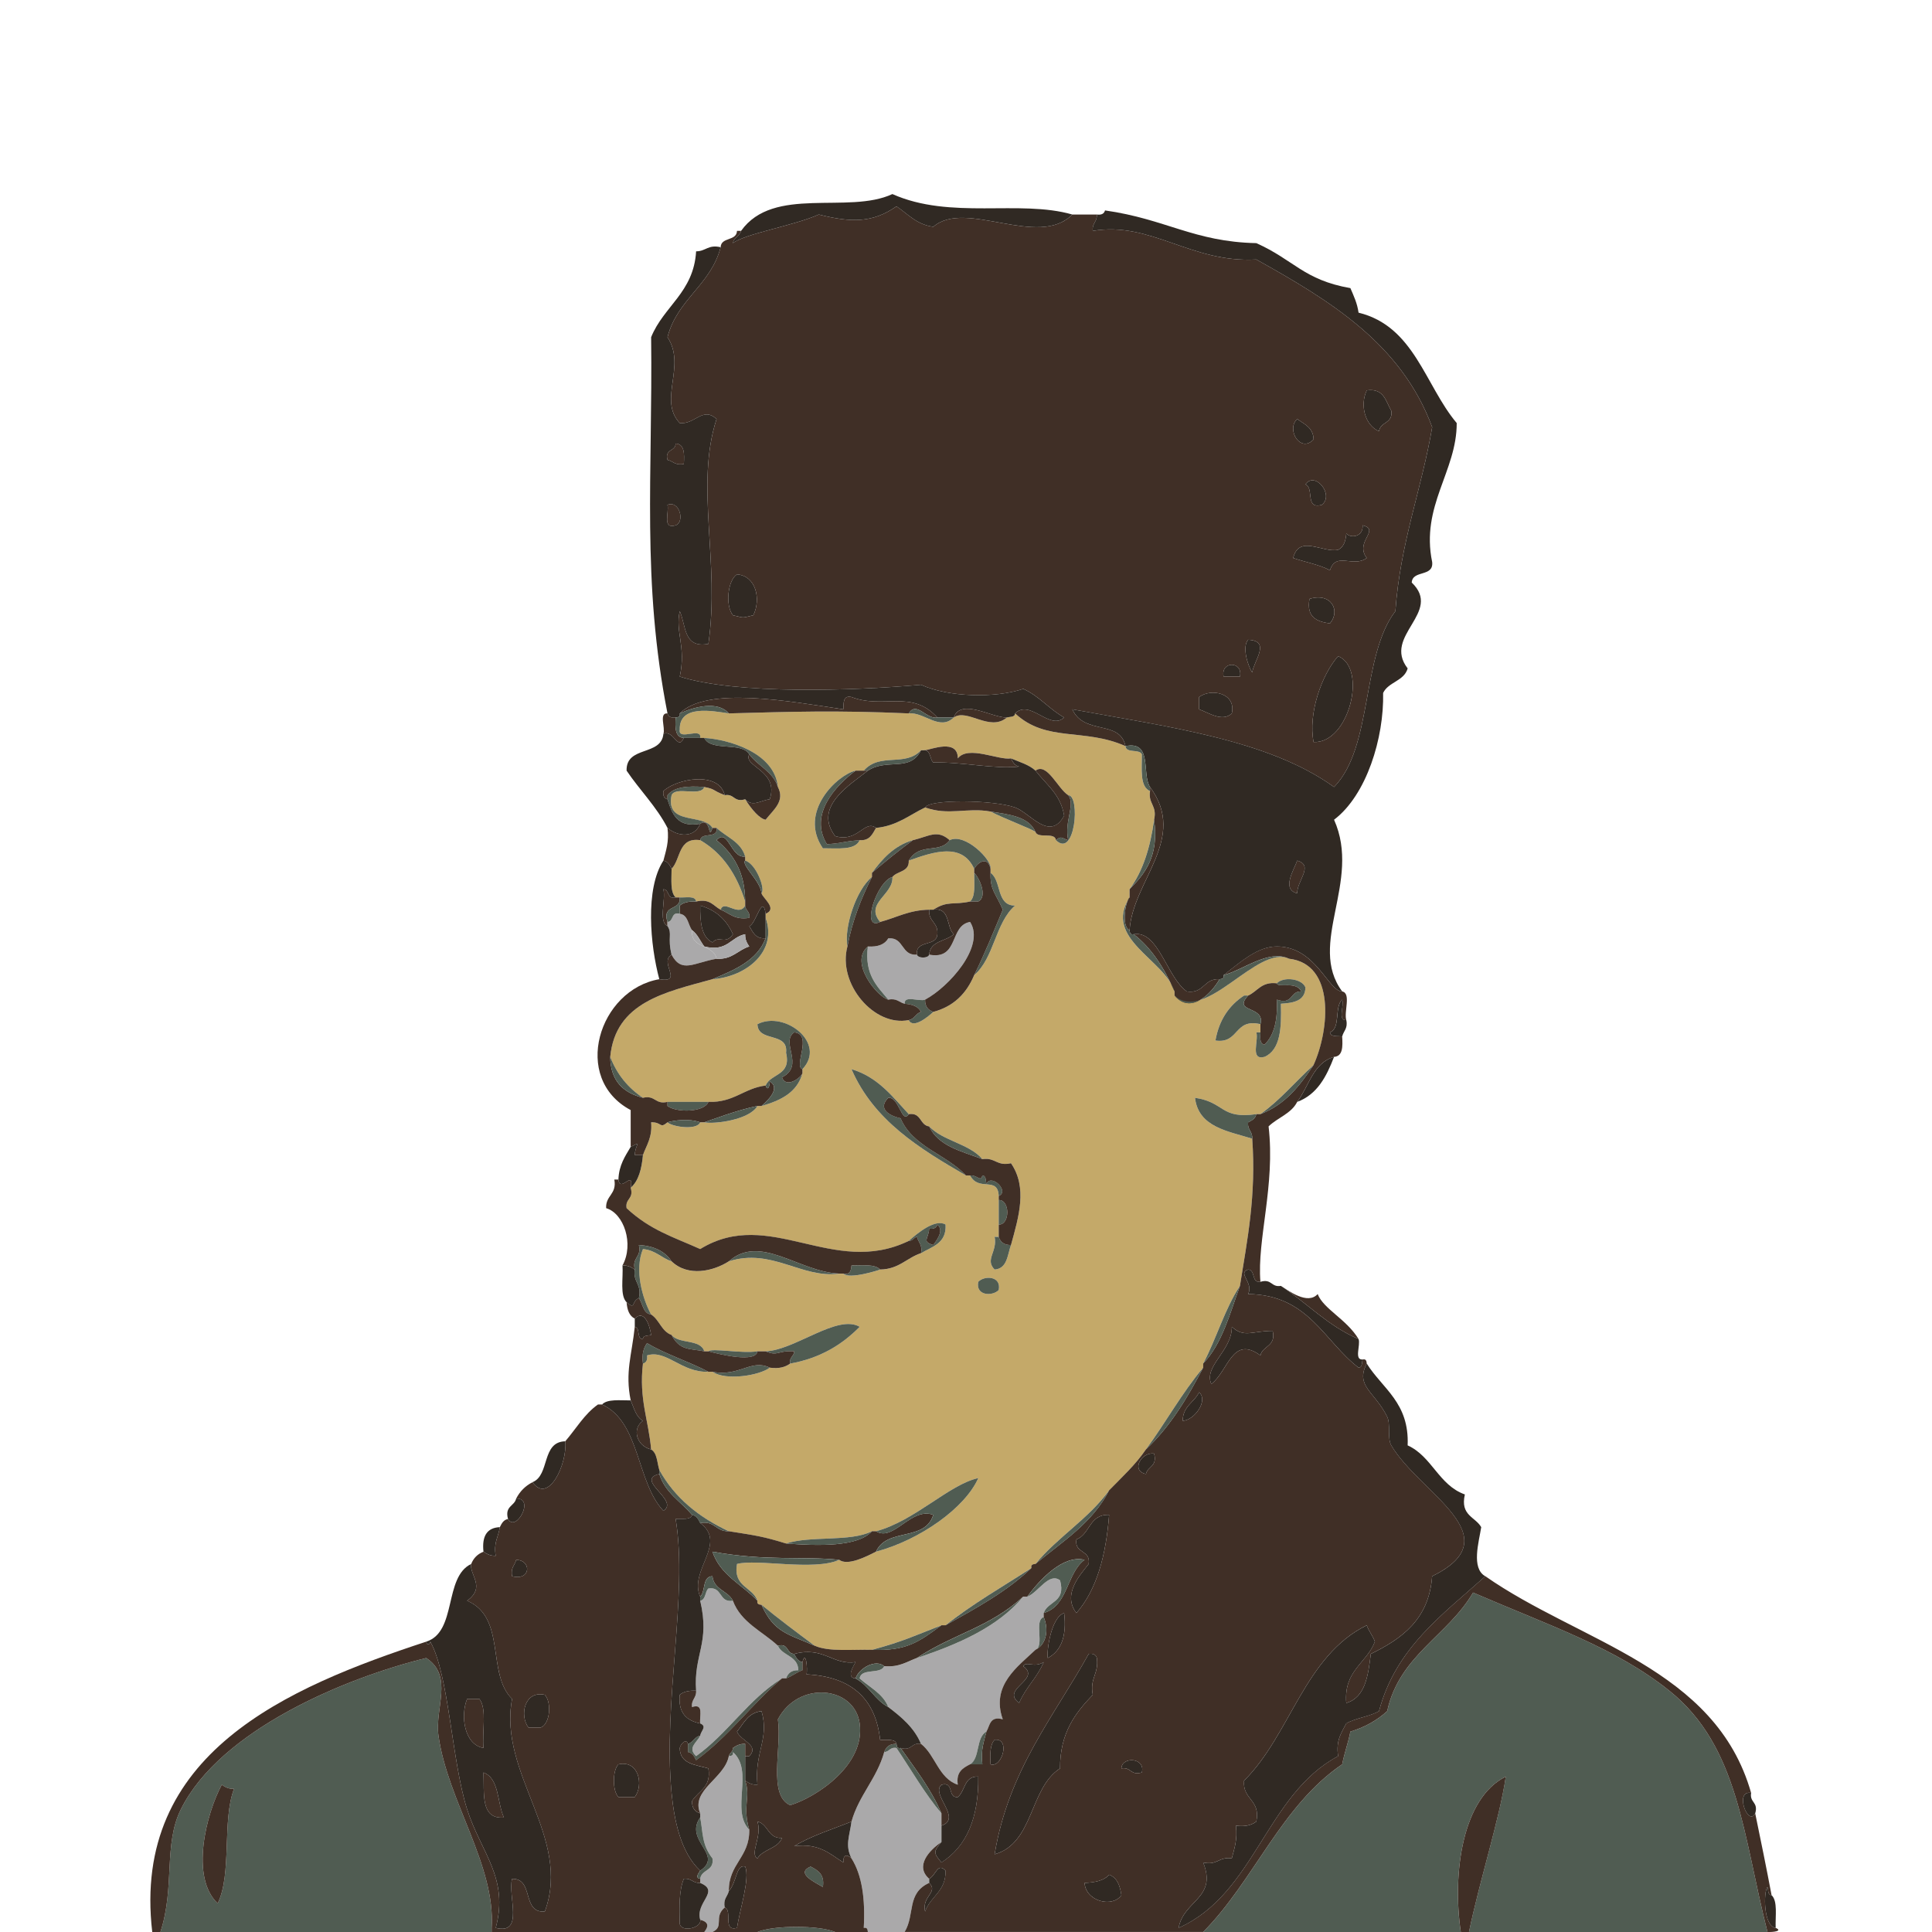 <?xml version="1.0" encoding="utf-8"?>
<!-- Generator: Adobe Illustrator 15.1.0, SVG Export Plug-In . SVG Version: 6.00 Build 0)  -->
<!DOCTYPE svg PUBLIC "-//W3C//DTD SVG 1.1//EN" "http://www.w3.org/Graphics/SVG/1.1/DTD/svg11.dtd">
<svg version="1.1" id="Ebene_1" xmlns="http://www.w3.org/2000/svg" xmlns:xlink="http://www.w3.org/1999/xlink" x="0px" y="0px"
	 width="113.39px" height="113.39px" viewBox="0 0 113.39 113.39" enable-background="new 0 0 113.39 113.39" xml:space="preserve">
<path fill-rule="evenodd" clip-rule="evenodd" fill="#302923" d="M80.215,22.91c1.02-0.139,1.113,0.647,1.44,1.2
	c0.113,0.753-0.646,0.634-0.721,1.2C80.126,24.975,79.795,23.791,80.215,22.91z"/>
<path fill-rule="evenodd" clip-rule="evenodd" fill="#302923" d="M76.135,24.59c0.411,0.309,0.943,0.496,0.96,1.2
	C76.321,26.621,75.471,25.196,76.135,24.59z"/>
<path fill-rule="evenodd" clip-rule="evenodd" fill="#402F26" d="M39.655,26.03c0.525,0.035,0.515,0.604,0.48,1.2
	c-0.501,0.102-0.635-0.164-0.96-0.24C39,26.335,39.652,26.506,39.655,26.03z"/>
<path fill-rule="evenodd" clip-rule="evenodd" fill="#302923" d="M76.615,28.43c0.568-0.808,1.715,0.631,0.96,1.2
	C76.569,29.916,77.146,28.618,76.615,28.43z"/>
<path fill-rule="evenodd" clip-rule="evenodd" fill="#402F26" d="M39.175,29.63c0.713-0.286,1.031,1.011,0.48,1.2
	C38.849,31.076,39.281,30.083,39.175,29.63z"/>
<path fill-rule="evenodd" clip-rule="evenodd" fill="#302923" d="M79.975,30.83c1.065,0.274-0.493,0.956,0.24,1.92
	c-0.804,0.597-1.797-0.402-2.16,0.72c-0.625-0.335-1.443-0.477-2.16-0.72c0.348-1.387,1.715-0.296,2.641-0.48
	c0.322-0.158,0.446-0.513,0.479-0.96C79.296,31.613,80.012,31.502,79.975,30.83z"/>
<path fill-rule="evenodd" clip-rule="evenodd" fill="#302923" d="M43.255,33.709c1.111,0.087,1.422,1.435,0.96,2.4
	c-0.739,0.168-0.461,0.168-1.2,0C42.548,35.523,42.72,34.038,43.255,33.709z"/>
<path fill-rule="evenodd" clip-rule="evenodd" fill="#302923" d="M76.854,35.15c1.256-0.393,1.846,0.674,1.2,1.44
	C77.282,36.482,76.661,36.223,76.854,35.15z"/>
<path fill-rule="evenodd" clip-rule="evenodd" fill="#302923" d="M73.255,37.55c1.366,0.059,0.315,1.25,0.24,1.92
	C73.2,39.014,72.9,37.933,73.255,37.55z"/>
<path fill-rule="evenodd" clip-rule="evenodd" fill="#302923" d="M78.535,38.51c1.738,0.707,0.633,5.143-1.44,5.04
	C76.768,41.902,77.555,39.617,78.535,38.51z"/>
<path fill-rule="evenodd" clip-rule="evenodd" fill="#302923" d="M72.774,39.709c-0.319,0-0.64,0-0.96,0
	C71.626,38.786,72.964,38.786,72.774,39.709z"/>
<path fill-rule="evenodd" clip-rule="evenodd" fill="#302923" d="M72.295,41.87c-0.558,0.529-1.363-0.047-1.92-0.24
	c0-0.24,0-0.48,0-0.72C71.085,40.375,72.564,40.674,72.295,41.87z"/>
<path fill-rule="evenodd" clip-rule="evenodd" fill="#C4A969" d="M42.775,41.87c3.622-0.097,6.304-0.19,10.56,0
	c0.904-0.092,1.815,1.048,2.64,0.24c0.793-0.555,2.11,0.862,3.12,0c0.187-0.054,0.474-0.007,0.48-0.24
	c1.845,1.718,4.039,0.834,6.479,1.92c0.036,0.444,0.813,0.147,0.96,0.48c0.009,0.872-0.135,1.895,0.48,2.16
	c-0.118,0.757,0.433,0.848,0.239,1.68c-0.219,1.621-0.657,3.022-1.439,4.08c0,0.16,0,0.32,0,0.48
	c-1.563,2.438,2.063,3.643,2.64,5.52c0,0.08,0,0.16,0,0.24c1.819,1.661,4.859-3.013,6.721-2.16c2.715,0.312,2.386,4.153,1.439,6.24
	c-1.05,0.95-1.953,2.047-3.12,2.88c-0.08,0-0.16,0-0.24,0c-2.123,0.3-1.817-0.692-3.6-0.96c0.203,1.717,1.894,1.946,3.36,2.4
	c0.24,3.36-0.293,5.947-0.721,8.64c-0.894,1.346-1.382,3.098-2.159,4.56c0,0.08,0,0.16,0,0.24c-1.246,1.475-2.207,3.233-3.36,4.8
	c-0.614,0.906-1.411,1.629-2.16,2.4c-1.206,1.674-3.023,2.736-4.32,4.32c-0.146,0.014-0.284,0.035-0.239,0.239
	c-1.701,1.099-3.482,2.118-5.041,3.36c-0.08,0-0.16,0-0.24,0c-1.497,0.576-2.222,0.943-4.08,1.44
	c-1.172-0.028-2.529,0.129-3.36-0.24c-1.055-0.785-2.108-1.572-3.12-2.4c-0.146-0.014-0.284-0.036-0.24-0.24
	c-0.292-0.828-1.437-0.802-1.2-2.159c1.166-0.314,4.495,0.425,6-0.24c0.49,0.37,1.591-0.186,2.16-0.48
	c2.599-0.694,5.238-2.582,6-4.319c-1.711,0.371-3.724,2.515-6,3.12c-0.08,0-0.16,0-0.24,0c-1.276,0.644-3.595,0.245-5.04,0.72
	c-1.352-0.414-1.726-0.463-3.36-0.72c-1.747-0.813-3.17-1.95-4.08-3.601c-0.133-0.427-0.124-0.996-0.48-1.2
	c-0.142-1.698-0.727-2.953-0.48-5.04c0.187-0.053,0.279-0.2,0.24-0.479c1.135-0.36,2.024,1.023,3.6,0.96c0.08,0,0.16,0,0.24,0
	c0.794,0.543,2.769,0.217,3.36-0.24c0.557,0.077,0.921-0.038,1.2-0.24c1.763-0.316,3.048-1.111,4.08-2.159
	c-1.304-0.763-3.789,1.368-5.52,1.439c-0.16,0-0.32,0-0.48,0c-0.953,0.141-2.658-0.205-2.88,0c-0.08,0-0.16,0-0.24,0
	c-0.223-0.737-1.503-0.417-1.92-0.96c-0.593-0.207-0.71-0.89-1.2-1.2c-0.512-0.934-0.989-2.617-0.48-3.84
	c0.737,0.063,1.079,0.521,1.68,0.72c0.97,0.929,2.453,0.582,3.36,0c2.517-0.807,4.276,1.023,6.48,0.721c0.08,0,0.16,0,0.24,0
	c0.342,0.353,2.081-0.2,2.16-0.24c1.104-0.016,1.558-0.683,2.4-0.96c0.653-0.387,1.508-0.572,1.44-1.68
	c-0.595-0.36-1.636,0.492-2.16,0.96c-4.454,2.163-8.167-2.026-12.24,0.479c-1.556-0.701-2.936-1.106-4.32-2.4
	c-0.098-0.578,0.438-0.521,0.24-1.199c0.473-0.407,0.644-1.116,0.72-1.92c0.213-0.587,0.559-1.041,0.48-1.92
	c0.655-0.022,0.483,0.399,0.96,0c0.25,0.253,1.714,0.495,1.92,0c0.08,0,0.16,0,0.24,0c0.622,0.121,2.658-0.149,3.12-0.96
	c0.08,0,0.16,0,0.24,0c1.122-0.319,2.091-0.79,2.4-1.921c0-0.079,0-0.159,0-0.239c1.446-1.526-1.042-3.457-2.64-2.641
	c0.025,1.096,1.824,0.416,1.68,1.681c0.317,1.356-0.888,1.191-1.2,1.92c-1.28,0.16-1.868,1.012-3.36,0.96c-0.8,0-1.6,0-2.4,0
	c-0.734,0.174-0.706-0.414-1.44-0.24c-0.864-0.576-1.52-1.36-1.92-2.4c0.306-3.214,3.24-3.8,6-4.56c1.95-0.133,3.834-1.603,3.12-3.6
	c0-0.08,0-0.16,0-0.24c0.727-0.293-0.17-0.916-0.24-1.2c0.238-0.254-0.323-1.745-0.96-1.92c0-0.08,0-0.16,0-0.24
	c-0.249-0.871-1.103-1.137-1.68-1.68c-0.08,0-0.16,0-0.24,0c-0.557-0.883-2.765-0.115-2.4-1.92c0.25-0.55,1.713,0.114,1.92-0.48
	c0.691,0.135,0.417,0.175,1.2,0.48c0.579-0.098,0.522,0.438,1.2,0.24c0.388,0.62,0.862,1.152,1.2,1.2
	c0.459-0.588,1.151-1.087,0.72-1.92c-0.195-2.047-2.954-2.803-4.32-2.88c-0.08,0-0.16,0-0.24,0c0.108-0.668-1.308,0.188-1.2-0.48
	C39.847,41.329,41.826,41.731,42.775,41.87z M54.295,44.03c-0.08,0-0.16,0-0.24,0c-0.927,1.008-2.401,0.108-3.36,1.2
	c-0.16,0-0.32,0-0.48,0c-1.054,0.237-3.388,2.415-1.92,4.56c0.871-0.009,1.895,0.135,2.16-0.48c0.601,0.041,0.751-0.369,0.96-0.72
	c1.239-0.121,1.958-0.763,2.88-1.2c1.385,0.5,2.455-0.011,3.84,0.24c0.735,0.392,2.473,1.038,2.64,1.2
	c0.146,0.415,1.139-0.019,1.2,0.48c1.128,1.108,1.446-2.626,0.72-2.64c-0.602-0.366-1.242-1.945-1.92-1.44
	c-0.373-0.347-0.935-0.504-1.439-0.72c-0.719,0.127-2.515-0.787-3.12,0C56.219,43.328,54.623,43.998,54.295,44.03z M55.735,49.31
	c-0.733-0.649-1.199-0.225-2.16,0c-1.11,0.33-1.785,1.095-2.4,1.92c0,0.08,0,0.16,0,0.24c-0.934,0.75-1.65,2.985-1.44,4.08
	c-0.588,2.192,1.572,4.73,3.6,4.32c0.262,0.551,1.178-0.239,1.44-0.48c1.2-0.32,1.952-1.088,2.4-2.16
	c1.175-0.984,1.238-3.082,2.4-4.08c-1.125,0.004-0.775-1.465-1.44-1.92c0-0.08,0-0.16,0-0.24
	C58.24,50.485,56.641,48.864,55.735,49.31z M73.975,60.59c-0.08,0-0.16,0-0.24,0c0.146,0.494-0.387,1.667,0.48,1.439
	c0.945-0.414,1-1.72,0.96-3.119c0.758-0.043,1.432-0.169,1.44-0.96c-0.196-0.506-1.266-0.659-1.681-0.24
	c-0.906-0.106-1.127,0.473-1.68,0.72c-0.08,0-0.16,0-0.24,0c-0.868,0.571-1.465,1.415-1.68,2.64c1.405,0.206,1.078-1.321,2.64-0.96
	C73.975,60.27,73.975,60.43,73.975,60.59z M53.335,65.39c-0.961-1.039-1.818-2.182-3.36-2.64c1.307,3.013,3.984,4.656,6.72,6.239
	c0.08,0,0.16,0,0.24,0c0.511,0.975,1.627,0.021,1.68,1.2c0,0.08,0,0.16,0,0.24c0,0.479,0,0.96,0,1.44c0,0.239,0,0.479,0,0.72
	c-0.08,0-0.16,0-0.24,0c0.177,0.879-0.59,1.333,0,1.92c0.744-0.056,0.749-0.852,0.96-1.44c0.461-1.668,0.977-3.379,0-4.8
	c-0.833,0.192-0.923-0.357-1.68-0.24c-0.771-0.908-2.301-1.059-3.12-1.92C53.969,66.035,54.088,65.276,53.335,65.39z M57.415,75.229
	c-0.168,0.831,0.841,0.861,1.2,0.48C58.783,74.879,57.773,74.849,57.415,75.229z"/>
<path fill-rule="evenodd" clip-rule="evenodd" fill="#C4A969" d="M39.415,50.99c0.552-0.568,0.376-1.863,1.68-1.68
	c1.319,0.762,2.145,2.016,2.64,3.6c0,0.08,0,0.16,0,0.24c-0.387,0.702-1.237-0.383-1.44,0.24c-0.427-0.213-0.61-0.67-1.44-0.48
	c-0.045-0.355-0.58-0.22-0.96-0.24c-0.08,0-0.16,0-0.24,0C39.324,52.36,39.417,51.627,39.415,50.99z"/>
<path fill-rule="evenodd" clip-rule="evenodd" fill="#C4A969" d="M53.335,50.51c1.48-0.529,3.127-1.072,3.84,0.48
	c0,0.08,0,0.16,0,0.24c-0.002,0.638,0.091,1.371-0.24,1.68c-1.009,0.224-1.291-0.068-2.16,0.48c-0.08,0-0.16,0-0.24,0
	c-1.181,0.019-1.929,0.471-2.88,0.72c-0.928-1.101,0.794-1.597,0.72-2.64C52.656,51.111,53.372,51.187,53.335,50.51z"/>
<path fill-rule="evenodd" clip-rule="evenodd" fill="#402F26" d="M76.135,50.51c0.996,0.283-0.026,1.19,0,1.92
	C75.191,52.199,75.953,51.032,76.135,50.51z"/>
<path fill-rule="evenodd" clip-rule="evenodd" fill="#505C52" d="M57.175,51.229c0.268,0.235,0.824,1.385,0.24,1.68
	c-0.16,0-0.32,0-0.48,0C57.266,52.601,57.172,51.867,57.175,51.229z"/>
<path fill-rule="evenodd" clip-rule="evenodd" fill="#402F26" d="M39.175,54.35c-0.544-0.255-0.091-1.509-0.24-2.16
	c0.378,0.022,0.188,0.612,0.72,0.48c0.08,0,0.16,0,0.24,0c0.092,0.813-1.063,0.378-0.72,1.44
	C39.175,54.189,39.175,54.27,39.175,54.35z"/>
<path fill-rule="evenodd" clip-rule="evenodd" fill="#505C52" d="M42.295,53.39c0.203-0.623,1.053,0.462,1.44-0.24
	c0.013,0.307,0.308,0.332,0.24,0.72C43.113,54.011,42.814,53.591,42.295,53.39z"/>
<path fill-rule="evenodd" clip-rule="evenodd" fill="#AAA9AA" d="M39.895,53.63c0.493,0.067,0.479,0.641,0.72,0.96
	c-0.09,1.13,1.272,0.807,1.44,1.68c-1.349,0.235-2.048,0.873-2.64-0.24c-0.252-1.026,0.06-1.224-0.24-1.68c0-0.08,0-0.16,0-0.24
	C39.553,54.088,39.363,53.498,39.895,53.63z"/>
<path fill-rule="evenodd" clip-rule="evenodd" fill="#AAA9AA" d="M54.535,56.03c1.769,0.329,1.166-1.714,2.4-1.92
	c0.916,1.432-1.263,3.83-2.64,4.56c-0.349,0.131-1.241-0.28-1.2,0.24c-0.324-0.076-0.458-0.342-0.96-0.24
	c-0.654-0.786-1.41-1.47-1.2-3.12c0.596,0.036,0.996-0.124,1.2-0.48c0.946-0.066,0.734,1.026,1.68,0.96
	C53.885,56.254,54.464,56.254,54.535,56.03z"/>
<path fill-rule="evenodd" clip-rule="evenodd" fill="#402F26" d="M66.535,54.83c1.451-0.248,1.942,2.534,3.12,3.36
	c1.027,0.148,0.979-0.781,1.92-0.72c-0.457,0.804-1.667,2.104-2.641,0.96c0-0.08,0-0.16,0-0.24
	C68.348,56.857,67.617,55.667,66.535,54.83z"/>
<path fill-rule="evenodd" clip-rule="evenodd" fill="#505C52" d="M53.095,58.91c-0.041-0.521,0.852-0.109,1.2-0.24
	c-0.013,0.413,0.185,0.615,0.48,0.72c-0.262,0.241-1.178,1.031-1.44,0.48c0.342-0.058,0.405-0.396,0.72-0.48
	C53.897,59.067,53.542,58.942,53.095,58.91z"/>
<path fill-rule="evenodd" clip-rule="evenodd" fill="#505C52" d="M39.175,64.67c0.8,0,1.6,0,2.4,0
	c-0.238,0.625-1.878,0.642-2.4,0.24C39.175,64.83,39.175,64.75,39.175,64.67z"/>
<path fill-rule="evenodd" clip-rule="evenodd" fill="#505C52" d="M58.615,70.43c0.672-0.021,0.672,1.461,0,1.44
	C58.615,71.39,58.615,70.909,58.615,70.43z"/>
<path fill-rule="evenodd" clip-rule="evenodd" fill="#505C52" d="M58.615,72.59c0.098,0.302,0.309,0.49,0.72,0.479
	c-0.211,0.589-0.216,1.385-0.96,1.44c-0.59-0.587,0.177-1.041,0-1.92C58.455,72.59,58.535,72.59,58.615,72.59z"/>
<path fill-rule="evenodd" clip-rule="evenodd" fill="#505C52" d="M58.615,75.71c-0.359,0.381-1.369,0.351-1.2-0.48
	C57.773,74.849,58.783,74.879,58.615,75.71z"/>
<path fill-rule="evenodd" clip-rule="evenodd" fill="#302923" d="M37.255,77.39c0.544-0.548,0.872,0.346,0.96,0.96
	c-0.186,0.054-0.474,0.007-0.48,0.24c-0.396-0.004-0.134-0.666-0.48-0.72C37.255,77.71,37.255,77.55,37.255,77.39z"/>
<path fill-rule="evenodd" clip-rule="evenodd" fill="#302923" d="M72.295,77.87c0.746,0.67,1.164,0.242,2.399,0.239
	c0.209,0.929-0.586,0.854-0.72,1.44c-1.662-1.208-1.877,0.911-2.88,1.68C70.621,80.188,72.323,79.264,72.295,77.87z"/>
<path fill-rule="evenodd" clip-rule="evenodd" fill="#505C52" d="M45.175,80.27c-0.591,0.457-2.566,0.783-3.36,0.24
	C43.385,80.822,44.092,79.736,45.175,80.27z"/>
<path fill-rule="evenodd" clip-rule="evenodd" fill="#302923" d="M70.375,81.71c0.554,0.491-0.269,1.638-0.96,1.68
	C69.419,82.514,70.097,82.312,70.375,81.71z"/>
<path fill-rule="evenodd" clip-rule="evenodd" fill="#302923" d="M67.734,85.31c0.206,0.766-0.377,0.742-0.479,1.2
	C66.364,86.331,66.966,85.214,67.734,85.31z"/>
<path fill-rule="evenodd" clip-rule="evenodd" fill="#302923" d="M65.095,88.909c-0.184,2.376-0.726,4.396-1.92,5.761
	c-0.86-1.111,0.264-2.289,0.72-2.88c0.13-0.851-0.85-0.591-0.72-1.44C63.986,90.041,63.923,88.857,65.095,88.909z"/>
<path fill-rule="evenodd" clip-rule="evenodd" fill="#302923" d="M30.295,91.55c0.913,0.006,0.874,1.25-0.24,0.96
	C29.953,92.008,30.219,91.874,30.295,91.55z"/>
<path fill-rule="evenodd" clip-rule="evenodd" fill="#AAA9AA" d="M60.295,93.71c0.661-0.265,1.259-1.446,1.92-0.96
	c0.36,1.32-0.718,1.202-0.96,1.92c0,0.08,0,0.16,0,0.239c-0.594,0.207,0.07,1.671-0.48,1.921c-1.03,0.985-2.63,2.08-1.92,4.079
	c-0.77-0.209-0.75,0.37-0.959,0.721c-0.628,0.332-0.363,1.557-0.96,1.92c-0.421,0.219-0.834,0.446-0.72,1.2
	c-1.135-0.385-1.308-1.732-2.16-2.4c-0.403-0.956-1.147-1.572-1.92-2.16c-0.319-0.801-1.089-1.15-1.68-1.68
	c0.085-0.635,1.223-0.217,1.44-0.72c0.879,0.079,1.333-0.267,1.92-0.48c2.455-0.824,4.744-1.816,6.24-3.6
	C60.135,93.71,60.215,93.71,60.295,93.71z"/>
<path fill-rule="evenodd" clip-rule="evenodd" fill="#AAA9AA" d="M41.095,93.949c0.337-0.063,0.274-0.526,0.48-0.72
	c0.85-0.13,0.59,0.85,1.44,0.72c0.479,1.282,1.729,1.792,2.64,2.641c0.271,0.608,1.181,0.578,1.2,1.439
	c-0.413-0.013-0.615,0.186-0.72,0.48c-0.08,0-0.16,0-0.24,0c-1.978,1.222-3.175,3.226-5.04,4.56
	c-0.521-0.499,0.029-0.775,0.24-1.199c0.035-0.284,0.427-0.545,0-0.721c-0.055-0.425,0.242-1.201-0.48-0.96
	c-0.054-0.453,0.271-0.529,0.24-0.96C40.696,97.091,41.688,96.459,41.095,93.949z"/>
<path fill-rule="evenodd" clip-rule="evenodd" fill="#505C52" d="M70.615,113.39c2.987-3.012,4.582-7.418,8.159-9.84
	c0.128-0.673,0.353-1.248,0.48-1.92c0.863-0.257,1.572-0.668,2.16-1.2c0.715-3.284,3.57-4.43,5.04-6.96
	c4.498,1.945,8.374,3.235,11.52,5.76c4.089,3.281,4.322,8.53,5.76,14.16c-5.84,0-11.68,0-17.52,0c0.619-2.993,1.801-6.663,2.16-9.12
	c-2.53,1.241-3.153,5.632-2.641,9.12C80.694,113.39,75.655,113.39,70.615,113.39z"/>
<path fill-rule="evenodd" clip-rule="evenodd" fill="#302923" d="M62.455,94.67c0.159,1.359-0.173,2.228-0.96,2.64
	C61.417,96.981,61.665,94.928,62.455,94.67z"/>
<path fill-rule="evenodd" clip-rule="evenodd" fill="#505C52" d="M28.855,113.39c-6.48,0-12.96,0-19.44,0
	c0.866-2.648,0.168-5.12,1.2-7.2c2.305-4.646,9.637-7.715,14.4-8.88c1.615,1.049,0.494,2.953,0.72,4.561
	c0.543,3.856,3.359,7.584,3.12,11.279C28.855,113.229,28.855,113.31,28.855,113.39z M12.775,111.71
	c0.848-1.712,0.25-4.869,0.96-6.721c-0.331,0.011-0.527-0.112-0.72-0.239C12.104,106.448,11.149,110.171,12.775,111.71z"/>
<path fill-rule="evenodd" clip-rule="evenodd" fill="#302923" d="M63.895,97.069c0.279-0.039,0.428,0.054,0.48,0.24
	c0.128,0.929-0.429,1.172-0.24,2.16c-1.018,1.063-1.93,2.229-1.92,4.32c-1.806,1.153-1.531,4.389-3.84,5.04
	C59.194,103.889,61.84,100.774,63.895,97.069z"/>
<path fill-rule="evenodd" clip-rule="evenodd" fill="#505C52" d="M46.375,105.949c-1.33-0.59-0.475-3.365-0.72-5.04
	c1.195-2.285,4.49-1.972,4.8,0.24C50.799,103.604,47.882,105.496,46.375,105.949z"/>
<path fill-rule="evenodd" clip-rule="evenodd" fill="#302923" d="M31.975,99.47c0.417,0.445,0.31,1.72-0.24,1.92
	c-0.24,0-0.48,0-0.72,0C30.48,100.68,30.779,99.2,31.975,99.47z"/>
<path fill-rule="evenodd" clip-rule="evenodd" fill="#402F26" d="M27.415,99.71c0.24,0,0.48,0,0.72,0
	c0.46,0.58,0.151,1.929,0.24,2.88C27.255,102.392,27.008,100.718,27.415,99.71z"/>
<path fill-rule="evenodd" clip-rule="evenodd" fill="#302923" d="M58.375,102.109c0.945-0.121,0.438,1.669-0.24,1.44
	C58.104,102.958,58.099,102.394,58.375,102.109z"/>
<path fill-rule="evenodd" clip-rule="evenodd" fill="#AAA9AA" d="M51.895,102.83c0.307-0.014,0.332-0.308,0.72-0.24
	c0.868,1.292,1.652,2.668,2.64,3.84c0,0.24,0,0.479,0,0.72c0,0.32,0,0.641,0,0.96c-0.704,0.479-1.58,1.407-0.72,2.16
	c0,0.08,0,0.16,0,0.24c-1.338,0.612-0.819,1.844-1.44,2.88c-0.72,0-1.44,0-2.16,0c-0.014-0.146-0.036-0.284-0.24-0.24
	c0.095-1.695-0.101-3.099-0.72-4.08c-0.39-0.772-0.114-1.3,0-2.16C50.416,105.351,51.459,104.395,51.895,102.83z"/>
<path fill-rule="evenodd" clip-rule="evenodd" fill="#AAA9AA" d="M42.775,103.069c0.146-0.014,0.284-0.035,0.24-0.239
	c1.256,1.109-0.154,3.404,0.96,4.56c0.028,1.628-1.213,1.986-1.2,3.6c-0.076,0.325-0.342,0.459-0.24,0.96
	c-0.673,0.583-0.003,1.118-0.72,1.44c-0.16,0-0.32,0-0.48,0c0.269-0.346,0.259-0.586-0.24-0.72c-0.298-1.041,1.199-1.662,0-2.16
	c0-0.08,0-0.16,0-0.24c0.074-0.565,0.833-0.446,0.72-1.2c-0.644-0.807-0.555-1.57-0.72-2.399c0-0.08,0-0.16,0-0.24
	C40.521,105.064,42.524,104.391,42.775,103.069z"/>
<path fill-rule="evenodd" clip-rule="evenodd" fill="#302923" d="M67.015,104.029c-0.678,0.198-0.621-0.338-1.2-0.239
	C65.836,103.075,67.246,103.147,67.015,104.029z"/>
<path fill-rule="evenodd" clip-rule="evenodd" fill="#302923" d="M36.295,103.55c1.195-0.27,1.495,1.21,0.96,1.92
	c-0.32,0-0.64,0-0.96,0C35.942,105.12,35.942,103.898,36.295,103.55z"/>
<path fill-rule="evenodd" clip-rule="evenodd" fill="#402F26" d="M28.375,104.029c0.937,0.344,0.796,1.764,1.2,2.641
	C28.183,106.781,28.431,105.254,28.375,104.029z"/>
<path fill-rule="evenodd" clip-rule="evenodd" fill="#402F26" d="M86.215,113.39c-0.16,0-0.32,0-0.48,0
	c-0.513-3.488,0.11-7.879,2.641-9.12C88.016,106.727,86.834,110.396,86.215,113.39z"/>
<path fill-rule="evenodd" clip-rule="evenodd" fill="#402F26" d="M13.015,104.75c0.193,0.127,0.39,0.25,0.72,0.239
	c-0.709,1.852-0.112,5.009-0.96,6.721C11.149,110.171,12.104,106.448,13.015,104.75z"/>
<path fill-rule="evenodd" clip-rule="evenodd" fill="#302923" d="M44.455,106.909c0.651,0.149,0.598,1.003,1.44,0.961
	c-0.244,0.636-1.11,0.649-1.44,1.199C43.975,108.805,44.747,107.781,44.455,106.909z"/>
<path fill-rule="evenodd" clip-rule="evenodd" fill="#505C52" d="M47.575,109.55c0.421,0.219,0.834,0.446,0.72,1.2
	C47.757,110.436,46.688,109.933,47.575,109.55z"/>
<path fill-rule="evenodd" clip-rule="evenodd" fill="#302923" d="M65.095,110.029c0.474,0.166,0.64,0.641,0.72,1.2
	c-0.527,0.762-2.101,0.354-2.159-0.72C64.27,110.484,64.799,110.374,65.095,110.029z"/>
<path fill-rule="evenodd" clip-rule="evenodd" fill="#505C52" d="M44.455,113.39c0.966-0.399,3.594-0.399,4.56,0
	C47.495,113.39,45.975,113.39,44.455,113.39z"/>
<path fill-rule="evenodd" clip-rule="evenodd" fill="#402F26" d="M42.295,14.51c0.023-0.617,0.937-0.343,0.96-0.96
	c0.08,0,0.16,0,0.24,0c-0.084,0.315-0.422,0.377-0.48,0.72c0.723-0.561,3.607-1.03,5.04-1.68c1.895,0.479,3.155,0.502,4.56-0.48
	c0.671,0.448,1.171,1.069,2.16,1.2c1.896-1.648,6.173,1.311,8.16-0.72c0.48,0,0.96,0,1.44,0c0.03,0.43-0.294,0.506-0.24,0.96
	c3.42-0.575,5.749,1.898,9.6,1.68c4.313,2.408,8.505,4.936,10.32,9.84c-0.629,3.691-1.87,6.77-2.16,10.8
	c-2.011,2.629-1.306,7.974-3.6,10.32c-3.859-2.781-9.75-3.53-15.36-4.56c0.707,1.543,2.785,0.585,3.12,2.16
	c-2.44-1.086-4.635-0.202-6.479-1.92c0.887-0.867,2.035,1.033,2.88,0.24c-0.873-0.487-1.461-1.26-2.4-1.68
	c-1.637,0.553-4.365,0.499-6-0.24c-3.999,0.353-10.82,0.578-14.16-0.48c0.385-1.789-0.285-2.632,0-3.84
	c0.375,0.824,0.2,2.2,1.68,1.92c0.69-4.788-0.794-9.296,0.48-13.2c-0.818-0.748-1.261,0.335-2.16,0.24
	c-1.291-1.377,0.404-3.331-0.72-5.04C39.746,17.561,41.716,16.731,42.295,14.51z M80.935,25.31c0.074-0.566,0.834-0.446,0.721-1.2
	c-0.327-0.553-0.421-1.339-1.44-1.2C79.795,23.791,80.126,24.975,80.935,25.31z M77.095,25.79c-0.017-0.704-0.549-0.891-0.96-1.2
	C75.471,25.196,76.321,26.621,77.095,25.79z M77.575,29.63c0.755-0.569-0.392-2.008-0.96-1.2
	C77.146,28.618,76.569,29.916,77.575,29.63z M79.015,31.31c-0.033,0.447-0.157,0.802-0.479,0.96
	c-0.926,0.184-2.293-0.907-2.641,0.48c0.717,0.244,1.535,0.385,2.16,0.72c0.363-1.123,1.356-0.124,2.16-0.72
	c-0.733-0.964,0.825-1.646-0.24-1.92C80.012,31.502,79.296,31.613,79.015,31.31z M43.015,36.11c0.739,0.168,0.461,0.168,1.2,0
	c0.462-0.965,0.151-2.313-0.96-2.4C42.72,34.038,42.548,35.523,43.015,36.11z M78.055,36.59c0.646-0.766,0.056-1.833-1.2-1.44
	C76.661,36.223,77.282,36.482,78.055,36.59z M73.495,39.47c0.075-0.67,1.126-1.861-0.24-1.92C72.9,37.933,73.2,39.014,73.495,39.47z
	 M77.095,43.55c2.073,0.103,3.179-4.333,1.44-5.04C77.555,39.617,76.768,41.902,77.095,43.55z M71.814,39.709c0.32,0,0.641,0,0.96,0
	C72.964,38.786,71.626,38.786,71.814,39.709z M70.375,40.91c0,0.24,0,0.48,0,0.72c0.557,0.192,1.362,0.769,1.92,0.24
	C72.564,40.674,71.085,40.375,70.375,40.91z"/>
<path fill-rule="evenodd" clip-rule="evenodd" fill="#402F26" d="M37.015,67.31c0-0.72,0-1.439,0-2.16
	c-3.499-1.859-1.872-7.066,1.68-7.68c1.455,0.238-0.042-0.986,0.72-1.44c0.592,1.112,1.291,0.475,2.64,0.24
	c0.936,0.056,1.245-0.516,1.92-0.72c-0.127-0.193-0.25-0.39-0.24-0.72c-0.87,0.17-1.027,1.053-2.4,0.72
	c-0.24-0.32-0.396-0.725-0.72-0.96c-0.241-0.319-0.227-0.893-0.72-0.96c0-0.16,0-0.32,0-0.48c0.213-0.187,0.542-0.258,0.96-0.24
	c0.83-0.19,1.013,0.267,1.44,0.48c0.519,0.201,0.818,0.622,1.68,0.48c0.068-0.388-0.227-0.413-0.24-0.72c0-0.08,0-0.16,0-0.24
	c-0.006-1.754-0.715-2.805-1.68-3.6c0.689-0.75,0.825,1.081,1.68,0.96c0,0.08,0,0.16,0,0.24c-0.246,0.262,0.893,1.175,0.96,1.92
	c0.07,0.284,0.967,0.907,0.24,1.2c-0.178-1.244-0.581,0.651-0.96,0.72c0.209,0.352,0.359,0.761,0.96,0.72
	c-0.512,1.328-1.828,1.852-3.12,2.4c-2.76,0.76-5.694,1.346-6,4.56c0.016,1.424,0.774,2.105,1.92,2.4
	c0.734-0.174,0.706,0.414,1.44,0.24c0,0.08,0,0.16,0,0.24c0.522,0.401,2.162,0.385,2.4-0.24c1.492,0.052,2.081-0.8,3.36-0.96
	c0.127,0.369,0.25,0.015,0.24-0.24c0.698,0.409-0.213,1.204-0.48,1.44c-0.08,0-0.16,0-0.24,0c-1.15,0.229-2.631,0.792-3.12,0.96
	c-0.08,0-0.16,0-0.24,0c-0.68-0.247-1.587-0.102-1.92,0c-0.477,0.399-0.305-0.022-0.96,0c0.079,0.879-0.267,1.333-0.48,1.92
	c-0.16,0-0.32,0-0.48,0C37.285,67.126,37.713,66.966,37.015,67.31z M41.095,53.15c-0.007,0.967,0.069,1.851,0.72,2.16
	c0.387-0.438,0.76,0.169,1.2-0.48C42.646,53.999,42.033,53.412,41.095,53.15z"/>
<path fill-rule="evenodd" clip-rule="evenodd" fill="#402F26" d="M33.175,84.59c0.631-0.729,1.121-1.599,1.92-2.16
	c0.08,0,0.16,0,0.24,0c2.244,1.036,2.011,4.549,3.6,6.24c0.973-0.614-1.715-1.807-0.24-2.16c0.336,1.104,1.268,1.611,1.92,2.399
	c-0.074,0.326-0.601,0.199-0.96,0.24c0.738,4.49-0.752,10.724-0.24,16.08c0.15,1.567,0.524,3.486,1.68,4.561
	c-0.147,0.213-0.29,0.429,0,0.479c0,0.08,0,0.16,0,0.24c-0.43,0.03-0.506-0.294-0.96-0.24c-0.287,0.673-0.264,1.656-0.24,2.64
	c0.1,0.533,1.316,0.23,1.2-0.239c0.499,0.134,0.509,0.374,0.24,0.72c-4.16,0-8.32,0-12.48,0c0-0.08,0-0.16,0-0.24
	c0.239-3.695-2.577-7.423-3.12-11.279c-0.227-1.607,0.895-3.512-0.72-4.561c-4.763,1.165-12.095,4.233-14.4,8.88
	c-1.031,2.08-0.333,4.552-1.2,7.2c-0.16,0-0.32,0-0.48,0c-1.226-10.482,7.938-14.363,16.08-17.04c0.046,0.272,0.241,0.134,0.24,0
	c1.098,1.954,1.254,6.993,2.16,9.84c0.808,2.541,2.47,4.012,1.68,6.96c1.7,0.42,0.69-1.869,0.96-2.88
	c1.307-0.026,0.543,2.017,1.92,1.92c1.607-4.371-2.752-8.082-1.92-12.479c-1.514-1.471-0.316-4.783-2.64-5.761
	c1.117-0.812,0.122-1.521,0.24-2.159c0.134-0.346,0.375-0.586,0.72-0.721c0.193,0.127,0.39,0.251,0.72,0.24
	c-0.139-0.779,0.164-1.116,0.24-1.68c0.106-0.214,0.21-0.43,0.48-0.48c0.458,0.821,1.6-1.238,0.48-1.2
	c0.217-0.423,0.537-0.743,0.96-0.96C32.185,88.316,33.309,85.903,33.175,84.59z M30.055,92.51c1.114,0.29,1.153-0.954,0.24-0.96
	C30.219,91.874,29.953,92.008,30.055,92.51z M31.015,101.39c0.24,0,0.48,0,0.72,0c0.549-0.2,0.657-1.475,0.24-1.92
	C30.779,99.2,30.48,100.68,31.015,101.39z M36.295,105.47c0.32,0,0.64,0,0.96,0c0.535-0.71,0.235-2.189-0.96-1.92
	C35.942,103.898,35.942,105.12,36.295,105.47z"/>
<path fill-rule="evenodd" clip-rule="evenodd" fill="#402F26" d="M73.975,75.229c-0.554,0.073-0.267-0.693-0.72-0.72
	c-0.654,0.221,0.335,0.75,0,1.439c3.549,0.052,4.44,2.76,6.479,4.32c0.233-0.007,0.187-0.294,0.24-0.479
	c0.204-0.045,0.227,0.093,0.24,0.239c-0.691,1.333,0.472,1.642,1.2,3.12c0.212,0.431,0,1.271,0.24,1.681
	c1.647,2.813,7.145,5.347,2.399,7.68c-0.185,2.535-1.774,3.665-3.6,4.56c-0.156,1.284-0.325,2.556-1.44,2.88
	c-0.155-1.915,1.193-2.326,1.68-3.6c-0.124-0.355-0.354-0.604-0.479-0.96c-3.649,1.79-4.47,6.41-7.2,9.12
	c-0.095,1.135,0.985,1.095,0.72,2.399c-0.278,0.202-0.643,0.317-1.199,0.24c0.104,0.825-0.095,1.346-0.24,1.92
	c-0.758-0.117-0.848,0.433-1.68,0.24c0.842,2.105-1.153,2.211-1.44,3.84c4.484-1.995,5.13-7.829,9.36-10.08
	c-0.14-0.939,0.206-1.394,0.479-1.92c0.558-0.322,1.363-0.397,1.92-0.72c0.986-3.733,3.759-5.681,6.24-7.92
	c5.554,3.887,13.513,5.367,15.6,12.72c-1.001-0.183-0.181,2.011,0.24,1.2c0.329,1.591,0.656,3.184,0.96,4.8
	c-0.233-0.007-0.187-0.294-0.24-0.479c-0.238,0.255-0.246,2.314,0.48,2.399c0.438,0.187-0.144,0.258-0.48,0.24
	c-1.438-5.63-1.671-10.879-5.76-14.16c-3.146-2.524-7.021-3.814-11.52-5.76c-1.47,2.53-4.325,3.676-5.04,6.96
	c-0.588,0.532-1.297,0.943-2.16,1.2c-0.128,0.672-0.353,1.247-0.48,1.92c-3.577,2.422-5.172,6.828-8.159,9.84
	c-5.841,0-11.681,0-17.521,0c0.621-1.036,0.102-2.268,1.44-2.88c0.557,0.553-0.444,0.773-0.24,1.68c0.305-0.895,1.23-1.17,1.2-2.399
	c-0.476-0.498-0.549,0.256-0.96,0.479c-0.859-0.753,0.016-1.681,0.72-2.16c-0.474,0.558-0.474,0.643,0,1.2
	c1.468-0.933,2.191-2.608,2.16-5.04c-0.841-0.04-0.756,0.845-1.2,1.2c-0.631,0.071-0.189-0.932-0.96-0.72
	c-0.655,0.561,1.253,1.973,0,2.399c0-0.24,0-0.479,0-0.72c-0.624-1.456-1.545-2.615-2.4-3.84c0.678,0.198,0.622-0.339,1.2-0.24
	c0.853,0.668,1.025,2.016,2.16,2.4c-0.114-0.754,0.299-0.981,0.72-1.2c0.24,0,0.48,0,0.72,0c-0.105-0.825,0.095-1.346,0.24-1.92
	c0.209-0.351,0.19-0.93,0.959-0.721c-0.71-1.999,0.89-3.094,1.92-4.079c0.676-0.333,0.774-1.24,0.48-1.921c0-0.079,0-0.159,0-0.239
	c1.435-0.406,1.34-2.34,2.4-3.12c-1.253-0.313-2.635,1.162-3.36,2.16c-0.08,0-0.16,0-0.24,0c-1.99,1.818-4.077,2.174-6.24,3.6
	c-0.586,0.214-1.041,0.56-1.92,0.48c-0.5-0.431-1.479,0.116-1.68,0.72c-0.597-0.036-0.07-0.813,0-0.96
	c-1.321,0.205-1.871-0.94-3.6-0.48c-0.477-0.003-0.305-0.654-0.96-0.479c-0.912-0.849-2.162-1.358-2.64-2.641
	c-0.291-0.589-1.118-0.642-1.2-1.439c-0.616,0.024-0.386,0.895-0.72,1.2c-0.687-1.546,1.619-3.124,0-4.32
	c0.878-0.158,0.921,0.52,1.68,0.48c1.634,0.257,2.008,0.306,3.36,0.72c1.878,0.141,4.228,0.208,5.04-0.72c0.08,0,0.16,0,0.24,0
	c1.024,0.649,2.058-1.442,3.36-0.961c-0.483,1.59-2.716,0.731-3.36,2.16c-0.569,0.295-1.67,0.851-2.16,0.48
	c-2.098-0.225-4.297,0.095-7.44-0.48c0.458,1.383,1.748,1.933,2.64,2.88c-0.044,0.204,0.094,0.227,0.24,0.24
	c0.734,1.632,1.543,1.707,3.12,2.4c0.831,0.369,2.188,0.212,3.36,0.24c2.021,0.079,2.75-0.458,4.08-1.44c0.08,0,0.16,0,0.24,0
	c1.796-1.004,3.612-1.988,5.041-3.36c-0.045-0.204,0.094-0.226,0.239-0.239c1.571-1.31,3.353-2.408,4.32-4.32
	c0.749-0.771,1.546-1.494,2.16-2.4c1.405-1.314,2.432-3.009,3.36-4.8c0-0.08,0-0.16,0-0.24c1.102-1.138,1.565-2.914,2.159-4.56
	c0.428-2.692,0.961-5.279,0.721-8.64c0.03-0.431-0.294-0.507-0.24-0.96c0.214-0.106,0.429-0.211,0.479-0.48c0.08,0,0.16,0,0.24,0
	c1.45-0.55,2.323-1.677,3.12-2.88c0.946-2.087,1.275-5.929-1.439-6.24c-1.217-0.569-2.688,0.668-3.841,0.96
	c0.993-0.768,1.99-1.679,3.12-1.68c2.296-0.002,3.025,2.644,3.84,2.64c0.537,0.104,0.098,1.183,0.24,1.681
	c-0.521,0.04-0.108-0.852-0.24-1.2c-0.47,0.409-0.076,1.684-0.72,1.92c0.039,0.281,0.438,0.202,0.72,0.24
	c0.036,0.595,0.045,1.164-0.479,1.199c-1.236,0.364-1.471,1.729-2.16,2.641c-0.347,0.693-1.154,0.926-1.68,1.439
	C74.858,69.569,73.767,72.76,73.975,75.229z M59.814,99.949c0.374-0.905,1.066-1.493,1.44-2.399c-0.56,0.358-1.034-0.081-1.2,0.24
	C61.14,98.583,58.687,99.113,59.814,99.949z M61.495,97.31c0.787-0.412,1.119-1.28,0.96-2.64
	C61.665,94.928,61.417,96.981,61.495,97.31z M63.175,90.35c-0.13,0.85,0.85,0.59,0.72,1.44c-0.456,0.591-1.58,1.769-0.72,2.88
	c1.194-1.365,1.736-3.385,1.92-5.761C63.923,88.857,63.986,90.041,63.175,90.35z M67.255,86.51c0.103-0.458,0.686-0.435,0.479-1.2
	C66.966,85.214,66.364,86.331,67.255,86.51z M69.415,83.39c0.691-0.042,1.514-1.188,0.96-1.68
	C70.097,82.312,69.419,82.514,69.415,83.39z M71.095,81.229c1.003-0.769,1.218-2.888,2.88-1.68c0.134-0.586,0.929-0.512,0.72-1.44
	c-1.235,0.003-1.653,0.431-2.399-0.239C72.323,79.264,70.621,80.188,71.095,81.229z M58.375,108.83
	c2.309-0.651,2.034-3.887,3.84-5.04c-0.01-2.091,0.902-3.258,1.92-4.32c-0.188-0.988,0.368-1.231,0.24-2.16
	c-0.053-0.187-0.201-0.279-0.48-0.24C61.84,100.774,59.194,103.889,58.375,108.83z M58.135,103.55
	c0.678,0.229,1.186-1.562,0.24-1.44C58.099,102.394,58.104,102.958,58.135,103.55z M65.814,103.79
	c0.579-0.099,0.522,0.438,1.2,0.239C67.246,103.147,65.836,103.075,65.814,103.79z M63.655,110.51
	c0.059,1.073,1.632,1.481,2.159,0.72c-0.08-0.56-0.246-1.034-0.72-1.2C64.799,110.374,64.27,110.484,63.655,110.51z"/>
<path fill-rule="evenodd" clip-rule="evenodd" fill="#302923" d="M78.295,62.029c-0.443,1.157-0.99,2.21-2.16,2.641
	C76.824,63.759,77.059,62.394,78.295,62.029z"/>
<path fill-rule="evenodd" clip-rule="evenodd" fill="#302923" d="M43.495,13.55c1.903-2.673,6.292-0.952,8.88-2.16
	c3.414,1.523,7.456,0.309,10.56,1.2c-1.986,2.031-6.264-0.929-8.16,0.72c-0.989-0.131-1.489-0.751-2.16-1.2
	c-1.405,0.982-2.666,0.959-4.56,0.48c-1.433,0.649-4.317,1.119-5.04,1.68C43.072,13.927,43.41,13.865,43.495,13.55z"/>
<path fill-rule="evenodd" clip-rule="evenodd" fill="#302923" d="M42.295,14.51c-0.579,2.221-2.549,3.051-3.12,5.28
	c1.125,1.709-0.57,3.663,0.72,5.04c0.899,0.095,1.341-0.988,2.16-0.24c-1.274,3.904,0.21,8.412-0.48,13.2
	c-1.479,0.28-1.304-1.096-1.68-1.92c-0.285,1.208,0.385,2.051,0,3.84c3.339,1.058,10.161,0.833,14.16,0.48
	c1.635,0.739,4.363,0.793,6,0.24c0.939,0.42,1.527,1.193,2.4,1.68c-0.845,0.793-1.993-1.107-2.88-0.24
	c-0.007,0.233-0.294,0.187-0.48,0.24c-0.85,0.032-2.698-1.168-3.12,0c-0.32,0-0.64,0-0.96,0c-1.514-1.665-3.173-0.479-5.04-1.2
	c-0.512-0.112-0.457,0.343-0.48,0.72c-3.156-0.469-8.01-1.368-9.6,0.24c0.044,0.204-0.094,0.227-0.24,0.24
	c-0.279,0.039-0.427-0.053-0.48-0.24c-1.528-7.784-0.863-14.029-0.96-22.08c0.735-1.825,2.497-2.624,2.64-5.04
	C41.42,14.755,41.562,14.336,42.295,14.51z M39.175,26.99c0.325,0.076,0.458,0.342,0.96,0.24c0.035-0.595,0.045-1.165-0.48-1.2
	C39.652,26.506,39,26.335,39.175,26.99z M39.655,30.83c0.551-0.188,0.233-1.486-0.48-1.2C39.281,30.083,38.849,31.076,39.655,30.83z
	"/>
<path fill-rule="evenodd" clip-rule="evenodd" fill="#302923" d="M64.375,12.59c0.279,0.039,0.427-0.053,0.479-0.24
	c3.579,0.507,5.22,1.842,8.88,1.92c2.208,0.984,2.776,2.159,5.521,2.64c0.191,0.449,0.401,0.879,0.479,1.44
	c3.279,0.801,3.898,4.262,5.761,6.48c0.009,2.834-2.127,4.85-1.44,8.16c0.093,0.893-1.155,0.444-1.2,1.2
	c1.838,1.757-1.737,3.112-0.239,5.04c-0.211,0.75-1.133,0.788-1.44,1.44c0.058,2.638-0.972,5.996-2.88,7.44
	c1.629,3.634-1.596,7.29,0.479,10.08c-0.814,0.004-1.544-2.642-3.84-2.64c-1.13,0.001-2.127,0.912-3.12,1.68
	c0.045,0.204-0.093,0.227-0.239,0.24c-0.941-0.062-0.893,0.868-1.92,0.72c-1.178-0.826-1.669-3.607-3.12-3.36
	c-0.204,0.044-0.227-0.094-0.24-0.24c0.186-2.916,3.438-5.364,1.2-8.4c-0.505-0.775,0.169-2.729-1.44-2.4
	c-0.335-1.574-2.413-0.616-3.12-2.16c5.61,1.03,11.501,1.779,15.36,4.56c2.294-2.346,1.589-7.691,3.6-10.32
	c0.29-4.03,1.531-7.109,2.16-10.8c-1.815-4.904-6.008-7.432-10.32-9.84c-3.851,0.218-6.18-2.254-9.6-1.68
	C64.081,13.096,64.405,13.02,64.375,12.59z M76.135,52.43c-0.026-0.73,0.996-1.637,0-1.92C75.953,51.032,75.191,52.199,76.135,52.43
	z"/>
<path fill-rule="evenodd" clip-rule="evenodd" fill="#402F26" d="M38.935,43.07c0.131-0.349-0.281-1.241,0.24-1.2
	c0.053,0.187,0.201,0.279,0.48,0.24c-0.035,0.595-0.044,1.165,0.48,1.2C39.775,44.103,39.548,42.811,38.935,43.07z"/>
<path fill-rule="evenodd" clip-rule="evenodd" fill="#402F26" d="M53.335,41.87c-4.256-0.19-6.938-0.097-10.56,0
	c-0.662-0.769-2.065-0.368-2.88,0c1.589-1.607,6.444-0.709,9.6-0.24c0.023-0.377-0.032-0.833,0.48-0.72
	c1.867,0.721,3.526-0.465,5.04,1.2C54.377,42.245,53.792,41.123,53.335,41.87z"/>
<path fill-rule="evenodd" clip-rule="evenodd" fill="#505C52" d="M42.775,41.87c-0.949-0.138-2.928-0.541-2.88,0.96
	c-0.108,0.668,1.308-0.188,1.2,0.48c-0.32,0-0.64,0-0.96,0c-0.524-0.035-0.515-0.604-0.48-1.2c0.146-0.014,0.284-0.036,0.24-0.24
	C40.709,41.501,42.113,41.101,42.775,41.87z"/>
<path fill-rule="evenodd" clip-rule="evenodd" fill="#505C52" d="M53.335,41.87c0.458-0.747,1.042,0.375,1.68,0.24
	c0.32,0,0.64,0,0.96,0C55.15,42.918,54.239,41.777,53.335,41.87z"/>
<path fill-rule="evenodd" clip-rule="evenodd" fill="#505C52" d="M66.055,43.79c1.609-0.329,0.936,1.625,1.44,2.4
	c0,0.08,0,0.16,0,0.24c-0.615-0.266-0.472-1.289-0.48-2.16C66.867,43.937,66.091,44.233,66.055,43.79z"/>
<path fill-rule="evenodd" clip-rule="evenodd" fill="#402F26" d="M67.734,48.11c0.193-0.833-0.357-0.923-0.239-1.68
	c0-0.08,0-0.16,0-0.24c2.238,3.036-1.015,5.484-1.2,8.4c-0.496-0.207-0.253-1.671,0-1.92c0-0.16,0-0.32,0-0.48
	C67.209,51.264,68.031,50.247,67.734,48.11z"/>
<path fill-rule="evenodd" clip-rule="evenodd" fill="#505C52" d="M67.734,48.11c0.297,2.137-0.525,3.154-1.439,4.08
	C67.077,51.132,67.516,49.73,67.734,48.11z"/>
<path fill-rule="evenodd" clip-rule="evenodd" fill="#505C52" d="M68.935,58.189c-0.577-1.877-4.202-3.082-2.64-5.52
	c-0.253,0.25-0.496,1.714,0,1.92c0.014,0.146,0.036,0.284,0.24,0.24C67.617,55.667,68.348,56.857,68.935,58.189z"/>
<path fill-rule="evenodd" clip-rule="evenodd" fill="#505C52" d="M68.935,58.43c0.974,1.144,2.184-0.156,2.641-0.96
	c0.146-0.014,0.284-0.036,0.239-0.24c1.153-0.292,2.624-1.529,3.841-0.96C73.794,55.417,70.754,60.091,68.935,58.43z"/>
<path fill-rule="evenodd" clip-rule="evenodd" fill="#505C52" d="M73.975,65.39c1.167-0.833,2.07-1.93,3.12-2.88
	C76.298,63.713,75.425,64.84,73.975,65.39z"/>
<path fill-rule="evenodd" clip-rule="evenodd" fill="#505C52" d="M72.774,75.47c-0.594,1.646-1.058,3.422-2.159,4.56
	C71.393,78.567,71.881,76.815,72.774,75.47z"/>
<path fill-rule="evenodd" clip-rule="evenodd" fill="#505C52" d="M67.255,85.069c1.153-1.566,2.114-3.325,3.36-4.8
	C69.687,82.061,68.66,83.755,67.255,85.069z"/>
<path fill-rule="evenodd" clip-rule="evenodd" fill="#505C52" d="M65.095,87.47c-0.968,1.912-2.749,3.011-4.32,4.32
	C62.071,90.206,63.889,89.144,65.095,87.47z"/>
<path fill-rule="evenodd" clip-rule="evenodd" fill="#505C52" d="M55.495,95.39c1.559-1.242,3.339-2.262,5.041-3.36
	C59.106,93.401,57.291,94.386,55.495,95.39z"/>
<path fill-rule="evenodd" clip-rule="evenodd" fill="#505C52" d="M51.175,96.83c1.858-0.497,2.583-0.864,4.08-1.44
	C53.925,96.372,53.196,96.909,51.175,96.83z"/>
<path fill-rule="evenodd" clip-rule="evenodd" fill="#505C52" d="M44.695,94.189c1.012,0.828,2.065,1.615,3.12,2.4
	C46.238,95.896,45.429,95.821,44.695,94.189z"/>
<path fill-rule="evenodd" clip-rule="evenodd" fill="#505C52" d="M49.255,91.55c-1.505,0.665-4.834-0.074-6,0.24
	c-0.237,1.357,0.908,1.331,1.2,2.159c-0.892-0.947-2.182-1.497-2.64-2.88C44.958,91.645,47.157,91.325,49.255,91.55z"/>
<path fill-rule="evenodd" clip-rule="evenodd" fill="#505C52" d="M51.415,89.87c2.276-0.605,4.289-2.749,6-3.12
	c-0.762,1.737-3.401,3.625-6,4.319c0.644-1.429,2.876-0.57,3.36-2.16C53.473,88.428,52.439,90.52,51.415,89.87z"/>
<path fill-rule="evenodd" clip-rule="evenodd" fill="#505C52" d="M46.135,90.59c1.445-0.475,3.764-0.076,5.04-0.72
	C50.363,90.798,48.013,90.73,46.135,90.59z"/>
<path fill-rule="evenodd" clip-rule="evenodd" fill="#505C52" d="M38.695,86.27c0.91,1.65,2.333,2.787,4.08,3.601
	c-0.759,0.039-0.802-0.639-1.68-0.48c-0.106-0.214-0.21-0.43-0.48-0.48c-0.652-0.788-1.583-1.296-1.92-2.399
	C38.695,86.43,38.695,86.35,38.695,86.27z"/>
<path fill-rule="evenodd" clip-rule="evenodd" fill="#505C52" d="M41.575,80.51c-1.576,0.063-2.465-1.32-3.6-0.96
	c0.039,0.279-0.053,0.427-0.24,0.479c-0.077-0.557,0.039-0.921,0.24-1.199C39.076,79.489,40.42,79.904,41.575,80.51z"/>
<path fill-rule="evenodd" clip-rule="evenodd" fill="#505C52" d="M44.935,79.31c1.73-0.071,4.215-2.202,5.52-1.439
	c-1.031,1.048-2.316,1.843-4.08,2.159c-0.068-0.388,0.227-0.413,0.24-0.72C45.62,79.245,45.68,79.625,44.935,79.31z"/>
<path fill-rule="evenodd" clip-rule="evenodd" fill="#505C52" d="M41.575,79.31c0.222-0.205,1.927,0.141,2.88,0
	C44.367,80.003,42.274,79.498,41.575,79.31z"/>
<path fill-rule="evenodd" clip-rule="evenodd" fill="#505C52" d="M39.415,78.35c0.417,0.543,1.697,0.223,1.92,0.96
	C40.507,79.142,39.888,79.284,39.415,78.35z"/>
<path fill-rule="evenodd" clip-rule="evenodd" fill="#505C52" d="M39.415,74.029c-0.601-0.199-0.943-0.657-1.68-0.72
	c-0.509,1.223-0.032,2.906,0.48,3.84c-0.493-0.066-0.479-0.641-0.72-0.96c0.193-0.832-0.357-0.922-0.24-1.68
	c-0.174-0.734,0.414-0.706,0.24-1.44C38.394,73.131,39.038,73.446,39.415,74.029z"/>
<path fill-rule="evenodd" clip-rule="evenodd" fill="#505C52" d="M49.255,74.75c-2.204,0.303-3.963-1.527-6.48-0.721
	C44.624,72.391,46.883,74.652,49.255,74.75z"/>
<path fill-rule="evenodd" clip-rule="evenodd" fill="#505C52" d="M51.655,74.51c-0.079,0.04-1.818,0.593-2.16,0.24
	c0.408,0.088,0.453-0.188,0.48-0.48C50.612,74.272,51.346,74.179,51.655,74.51z"/>
<path fill-rule="evenodd" clip-rule="evenodd" fill="#505C52" d="M53.335,72.83c0.523-0.468,1.565-1.32,2.16-0.96
	c0.068,1.107-0.787,1.293-1.44,1.68c0.102-0.502-0.165-0.636-0.24-0.96C53.621,72.636,53.576,72.83,53.335,72.83z M54.535,72.109
	c-0.03,0.601-0.458,0.752,0.24,0.96c0.377-0.502,0.57-0.901,0.24-1.199C54.962,72.057,54.814,72.148,54.535,72.109z"/>
<path fill-rule="evenodd" clip-rule="evenodd" fill="#505C52" d="M39.175,65.87c0.333-0.102,1.24-0.247,1.92,0
	C40.889,66.365,39.424,66.123,39.175,65.87z"/>
<path fill-rule="evenodd" clip-rule="evenodd" fill="#505C52" d="M41.335,65.87c0.488-0.168,1.969-0.73,3.12-0.96
	C43.993,65.721,41.957,65.991,41.335,65.87z"/>
<path fill-rule="evenodd" clip-rule="evenodd" fill="#505C52" d="M44.935,63.71c0.312-0.729,1.517-0.563,1.2-1.92
	c0.144-1.265-1.655-0.585-1.68-1.681c1.598-0.816,4.086,1.114,2.64,2.641c-0.537-0.178,0.638-2.049-0.48-2.16
	c-0.849,0.582,0.658,1.944-0.72,2.64c0.24,0.674,1.11,0.024,1.2-0.24c-0.309,1.131-1.278,1.602-2.4,1.921
	c0.267-0.236,1.178-1.031,0.48-1.44C45.185,63.725,45.062,64.079,44.935,63.71z"/>
<path fill-rule="evenodd" clip-rule="evenodd" fill="#505C52" d="M37.735,64.43c-1.146-0.295-1.904-0.977-1.92-2.4
	C36.215,63.069,36.871,63.854,37.735,64.43z"/>
<path fill-rule="evenodd" clip-rule="evenodd" fill="#505C52" d="M44.935,53.87c0.714,1.998-1.17,3.467-3.12,3.6
	c1.292-0.548,2.608-1.072,3.12-2.4C44.935,54.669,44.935,54.27,44.935,53.87z"/>
<path fill-rule="evenodd" clip-rule="evenodd" fill="#505C52" d="M43.735,50.51c0.637,0.175,1.198,1.666,0.96,1.92
	C44.628,51.685,43.489,50.772,43.735,50.51z"/>
<path fill-rule="evenodd" clip-rule="evenodd" fill="#505C52" d="M42.055,48.59c0.577,0.543,1.431,0.809,1.68,1.68
	c-0.855,0.121-0.991-1.71-1.68-0.96c0.965,0.795,1.674,1.846,1.68,3.6c-0.495-1.584-1.321-2.838-2.64-3.6
	C41.16,48.815,42.158,49.252,42.055,48.59z"/>
<path fill-rule="evenodd" clip-rule="evenodd" fill="#505C52" d="M41.335,46.189c-0.207,0.594-1.67-0.07-1.92,0.48
	c-0.365,1.805,1.843,1.037,2.4,1.92c-0.256,0.817-0.075-0.668-0.72-0.24c-1.364,0.244-1.647-0.593-1.92-1.44c0-0.08,0-0.16,0-0.24
	C39.562,46.176,40.378,46.113,41.335,46.189z"/>
<path fill-rule="evenodd" clip-rule="evenodd" fill="#505C52" d="M41.335,43.31c1.366,0.077,4.125,0.833,4.32,2.88
	c-0.288-0.912-1.173-1.227-1.68-1.92C43.531,43.514,41.716,44.128,41.335,43.31z"/>
<path fill-rule="evenodd" clip-rule="evenodd" fill="#402F26" d="M43.975,44.27c0.507,0.693,1.393,1.008,1.68,1.92
	c0.432,0.833-0.26,1.332-0.72,1.92c-0.338-0.048-0.813-0.58-1.2-1.2c0.448,0.47,0.879,0.074,1.44,0
	C45.746,45.211,43.579,44.995,43.975,44.27z"/>
<path fill-rule="evenodd" clip-rule="evenodd" fill="#402F26" d="M38.935,50.51c0.145-0.575,0.345-1.095,0.24-1.92
	c0.602,0.517,1.581,0.606,1.92-0.24c0.646-0.428,0.464,1.057,0.72,0.24c0.08,0,0.16,0,0.24,0c0.103,0.663-0.895,0.225-0.96,0.72
	c-1.303-0.183-1.128,1.112-1.68,1.68C39.309,50.776,39.204,50.561,38.935,50.51z"/>
<path fill-rule="evenodd" clip-rule="evenodd" fill="#505C52" d="M50.695,45.229c0.958-1.091,2.433-0.191,3.36-1.2
	c-0.647,1.31-1.97,0.454-3.12,1.2C50.855,45.229,50.775,45.229,50.695,45.229z"/>
<path fill-rule="evenodd" clip-rule="evenodd" fill="#505C52" d="M50.215,45.229c-1.19,0.898-2.751,2.577-1.68,4.32
	c1.123-0.094,0.797-0.146,1.92-0.24c-0.265,0.615-1.289,0.471-2.16,0.48C46.827,47.644,49.161,45.466,50.215,45.229z"/>
<path fill-rule="evenodd" clip-rule="evenodd" fill="#402F26" d="M51.415,48.59c-0.209,0.351-0.359,0.761-0.96,0.72
	c-1.123,0.094-0.797,0.146-1.92,0.24c-1.071-1.744,0.49-3.422,1.68-4.32c0.16,0,0.32,0,0.48,0c0.08,0,0.16,0,0.24,0
	c-1.054,0.832-3.224,2.127-1.92,3.84C50.35,49.479,50.73,48.08,51.415,48.59z"/>
<path fill-rule="evenodd" clip-rule="evenodd" fill="#505C52" d="M58.135,47.63c1.106,0.174,2.262,0.298,2.64,1.2
	C60.607,48.667,58.87,48.022,58.135,47.63z"/>
<path fill-rule="evenodd" clip-rule="evenodd" fill="#505C52" d="M62.694,46.669c0.727,0.014,0.408,3.749-0.72,2.64
	c0.315-0.288,0.378-0.093,0.72,0C62.445,48.197,63.137,47.232,62.694,46.669z"/>
<path fill-rule="evenodd" clip-rule="evenodd" fill="#402F26" d="M60.774,45.229c0.678-0.505,1.318,1.074,1.92,1.44
	c0.442,0.563-0.249,1.527,0,2.64c-0.342-0.093-0.404-0.288-0.72,0c-0.062-0.499-1.055-0.065-1.2-0.48
	c-0.378-0.901-1.533-1.026-2.64-1.2c-1.385-0.251-2.455,0.26-3.84-0.24c0.254-0.5,4.034-0.446,5.28,0
	c0.88,0.315,2.037,2.037,2.88,0.48C62.256,46.628,61.401,46.043,60.774,45.229z"/>
<path fill-rule="evenodd" clip-rule="evenodd" fill="#402F26" d="M54.295,44.03c0.328-0.032,1.924-0.702,1.92,0.48
	c0.605-0.787,2.401,0.127,3.12,0c0.106,0.213,0.211,0.429,0.479,0.48c-1.422,0.164-3.341-0.28-5.04-0.24
	C54.568,44.556,54.632,44.092,54.295,44.03z"/>
<path fill-rule="evenodd" clip-rule="evenodd" fill="#505C52" d="M51.175,51.229c0.615-0.825,1.29-1.59,2.4-1.92
	C52.747,49.922,51.951,50.565,51.175,51.229z"/>
<path fill-rule="evenodd" clip-rule="evenodd" fill="#505C52" d="M49.735,55.55c-0.21-1.095,0.506-3.33,1.44-4.08
	C50.562,52.697,50.027,54.002,49.735,55.55z"/>
<path fill-rule="evenodd" clip-rule="evenodd" fill="#505C52" d="M57.175,57.229c0.609-1.231,1.138-2.542,1.68-3.84
	c-0.425-0.982-0.749-1.135-0.72-2.16c0.665,0.456,0.315,1.925,1.44,1.92C58.413,54.147,58.35,56.245,57.175,57.229z"/>
<path fill-rule="evenodd" clip-rule="evenodd" fill="#505C52" d="M55.735,49.31c0.906-0.446,2.505,1.175,2.4,1.68
	c-0.164-0.75-0.731-0.404-0.96,0c-0.713-1.552-2.359-1.009-3.84-0.48C53.982,49.405,55.137,50.139,55.735,49.31z"/>
<path fill-rule="evenodd" clip-rule="evenodd" fill="#505C52" d="M52.375,51.47c0.074,1.043-1.648,1.54-0.72,2.64
	C50.481,54.688,51.468,51.708,52.375,51.47z"/>
<path fill-rule="evenodd" clip-rule="evenodd" fill="#302923" d="M54.535,53.39c0.08,0,0.16,0,0.24,0
	c1.022-0.143,0.747,1.013,1.2,1.44c-0.451,0.429-1.386,0.374-1.44,1.2c-0.07,0.224-0.649,0.224-0.72,0
	c-0.093-0.893,1.156-0.444,1.2-1.2C55.078,54.127,54.472,54.092,54.535,53.39z"/>
<path fill-rule="evenodd" clip-rule="evenodd" fill="#505C52" d="M52.135,58.67c-0.61-0.131-2.326-2.176-1.2-3.12
	C50.725,57.2,51.48,57.884,52.135,58.67z"/>
<path fill-rule="evenodd" clip-rule="evenodd" fill="#302923" d="M39.415,50.99c0.002,0.638-0.091,1.371,0.24,1.68
	c-0.532,0.132-0.342-0.458-0.72-0.48c0.148,0.651-0.305,1.905,0.24,2.16c0.3,0.457-0.012,0.654,0.24,1.68
	c-0.763,0.454,0.735,1.678-0.72,1.44c-0.537-1.992-0.84-5.311,0.24-6.96C39.204,50.561,39.309,50.776,39.415,50.99z"/>
<path fill-rule="evenodd" clip-rule="evenodd" fill="#AAA9AA" d="M40.615,54.59c0.324,0.235,0.48,0.64,0.72,0.96
	c1.373,0.333,1.53-0.55,2.4-0.72c-0.01,0.331,0.113,0.527,0.24,0.72c-0.675,0.204-0.984,0.775-1.92,0.72
	C41.887,55.397,40.524,55.72,40.615,54.59z"/>
<path fill-rule="evenodd" clip-rule="evenodd" fill="#505C52" d="M39.895,52.669c0.38,0.02,0.915-0.115,0.96,0.24
	c-0.418-0.018-0.747,0.054-0.96,0.24c0,0.16,0,0.32,0,0.48c-0.532-0.132-0.342,0.458-0.72,0.48
	C38.833,53.047,39.987,53.482,39.895,52.669z"/>
<path fill-rule="evenodd" clip-rule="evenodd" fill="#505C52" d="M74.935,57.709c0.415-0.418,1.484-0.266,1.681,0.24
	c-0.009,0.792-0.683,0.917-1.44,0.96c0.04,1.399-0.015,2.705-0.96,3.119c-0.867,0.228-0.335-0.945-0.48-1.439c0.08,0,0.16,0,0.24,0
	c-0.021,0.341-0.039,0.68,0.24,0.72c0.571-0.549,0.779-1.46,0.72-2.64c0.972,0.331,0.76-0.521,1.44-0.48
	C76.065,57.551,75.028,58.013,74.935,57.709z"/>
<path fill-rule="evenodd" clip-rule="evenodd" fill="#402F26" d="M73.255,58.43c0.553-0.247,0.773-0.826,1.68-0.72
	c0.094,0.303,1.131-0.159,1.44,0.48c-0.681-0.041-0.469,0.812-1.44,0.48c0.06,1.18-0.148,2.091-0.72,2.64
	c-0.279-0.04-0.261-0.379-0.24-0.72c0-0.16,0-0.32,0-0.48C74.277,59.004,72.3,59.455,73.255,58.43z"/>
<path fill-rule="evenodd" clip-rule="evenodd" fill="#505C52" d="M73.975,60.109c-1.562-0.361-1.234,1.166-2.64,0.96
	c0.215-1.225,0.812-2.068,1.68-2.64c0.08,0,0.16,0,0.24,0C72.3,59.455,74.277,59.004,73.975,60.109z"/>
<path fill-rule="evenodd" clip-rule="evenodd" fill="#505C52" d="M53.335,65.39c-0.409,0.623-0.561-1.021-1.2-0.96
	c-0.681,0.677,0.141,1.077,0.72,1.2c0.715,1.685,2.688,2.111,3.84,3.359c-2.736-1.583-5.414-3.227-6.72-6.239
	C51.517,63.208,52.374,64.351,53.335,65.39z"/>
<path fill-rule="evenodd" clip-rule="evenodd" fill="#505C52" d="M56.935,68.989c0.41-0.05,0.622,0.409,0.72,0
	c0.233,0.007,0.186,0.294,0.24,0.48c0.304-0.605,1.369,0.459,0.72,0.72C58.563,69.01,57.446,69.964,56.935,68.989z"/>
<path fill-rule="evenodd" clip-rule="evenodd" fill="#505C52" d="M54.535,66.109c0.819,0.861,2.349,1.012,3.12,1.92
	C56.436,67.569,55.06,67.265,54.535,66.109z"/>
<path fill-rule="evenodd" clip-rule="evenodd" fill="#402F26" d="M53.335,65.39c0.753-0.113,0.634,0.646,1.2,0.72
	c0.525,1.155,1.901,1.46,3.12,1.92c0.757-0.117,0.847,0.433,1.68,0.24c0.977,1.421,0.461,3.132,0,4.8
	c-0.411,0.011-0.622-0.178-0.72-0.479c0-0.24,0-0.48,0-0.72c0.672,0.021,0.672-1.462,0-1.44c0-0.08,0-0.16,0-0.24
	c0.648-0.261-0.416-1.325-0.72-0.72c-0.054-0.187-0.007-0.474-0.24-0.48c-0.098,0.409-0.31-0.05-0.72,0c-0.08,0-0.16,0-0.24,0
	c-1.151-1.248-3.125-1.675-3.84-3.359c-0.579-0.123-1.401-0.523-0.72-1.2C52.774,64.369,52.926,66.013,53.335,65.39z"/>
<path fill-rule="evenodd" clip-rule="evenodd" fill="#302923" d="M37.015,67.31c0.698-0.344,0.27-0.184,0.24,0.48
	c0.16,0,0.32,0,0.48,0c-0.076,0.804-0.247,1.513-0.72,1.92c0.21-1.119-0.622,0.33-0.72-0.48
	C36.325,68.38,36.689,67.864,37.015,67.31z"/>
<path fill-rule="evenodd" clip-rule="evenodd" fill="#505C52" d="M73.495,66.83c-1.467-0.454-3.157-0.684-3.36-2.4
	c1.782,0.268,1.477,1.26,3.6,0.96c-0.051,0.27-0.266,0.374-0.479,0.48C73.201,66.323,73.525,66.399,73.495,66.83z"/>
<path fill-rule="evenodd" clip-rule="evenodd" fill="#402F26" d="M36.295,69.229c0.098,0.811,0.93-0.639,0.72,0.48
	c0.199,0.678-0.338,0.621-0.24,1.199c1.384,1.294,2.764,1.699,4.32,2.4c4.073-2.506,7.786,1.684,12.24-0.479
	c0.241,0,0.286-0.194,0.48-0.24c0.075,0.324,0.341,0.458,0.24,0.96c-0.842,0.277-1.295,0.944-2.4,0.96
	c-0.309-0.331-1.042-0.237-1.68-0.24c-0.027,0.293-0.072,0.568-0.48,0.48c-0.08,0-0.16,0-0.24,0
	c-2.372-0.098-4.631-2.359-6.48-0.721c-0.907,0.582-2.39,0.929-3.36,0c-0.377-0.583-1.021-0.898-1.92-0.96
	c0.174,0.734-0.414,0.706-0.24,1.44c-0.193-0.127-0.39-0.25-0.72-0.24c0.688-1.258,0.082-3.056-0.96-3.36
	c-0.039-0.759,0.638-0.802,0.48-1.68C36.135,69.229,36.215,69.229,36.295,69.229z"/>
<path fill-rule="evenodd" clip-rule="evenodd" fill="#402F26" d="M55.015,71.87c0.331,0.298,0.138,0.697-0.24,1.199
	c-0.698-0.208-0.27-0.359-0.24-0.96C54.814,72.148,54.962,72.057,55.015,71.87z"/>
<path fill-rule="evenodd" clip-rule="evenodd" fill="#302923" d="M73.975,75.229c0.679-0.198,0.622,0.339,1.2,0.24
	c1.545,1.016,2.767,2.354,4.56,3.12c0.132,0.349-0.28,1.24,0.24,1.2c-0.054,0.186-0.007,0.473-0.24,0.479
	c-2.039-1.561-2.931-4.269-6.479-4.32c0.335-0.689-0.654-1.219,0-1.439C73.708,74.536,73.421,75.303,73.975,75.229z"/>
<path fill-rule="evenodd" clip-rule="evenodd" fill="#402F26" d="M75.175,75.47c0.452,0.281,1.568,1.134,2.16,0.479
	c0.337,0.879,1.703,1.48,2.399,2.641C77.941,77.823,76.72,76.485,75.175,75.47z"/>
<path fill-rule="evenodd" clip-rule="evenodd" fill="#302923" d="M80.215,80.029c0.924,1.477,2.506,2.294,2.4,4.801
	c1.432,0.647,1.823,2.336,3.359,2.88c-0.286,1.246,0.613,1.307,0.96,1.92c-0.135,0.863-0.603,2.415,0.24,2.88
	c-2.481,2.239-5.254,4.187-6.24,7.92c-0.557,0.322-1.362,0.397-1.92,0.72c-0.273,0.526-0.619,0.98-0.479,1.92
	c-4.23,2.251-4.876,8.085-9.36,10.08c0.287-1.629,2.282-1.734,1.44-3.84c0.832,0.192,0.922-0.357,1.68-0.24
	c0.146-0.574,0.345-1.095,0.24-1.92c0.557,0.077,0.921-0.038,1.199-0.24c0.266-1.305-0.814-1.265-0.72-2.399
	c2.73-2.71,3.551-7.33,7.2-9.12c0.125,0.355,0.355,0.604,0.479,0.96c-0.486,1.273-1.835,1.685-1.68,3.6
	c1.115-0.324,1.284-1.596,1.44-2.88c1.825-0.895,3.415-2.024,3.6-4.56c4.745-2.333-0.752-4.867-2.399-7.68
	c-0.24-0.409-0.028-1.25-0.24-1.681C80.687,81.671,79.523,81.362,80.215,80.029z"/>
<path fill-rule="evenodd" clip-rule="evenodd" fill="#302923" d="M54.535,110.27c0.411-0.224,0.484-0.978,0.96-0.479
	c0.03,1.229-0.895,1.505-1.2,2.399c-0.204-0.906,0.797-1.127,0.24-1.68C54.535,110.43,54.535,110.35,54.535,110.27z"/>
<path fill-rule="evenodd" clip-rule="evenodd" fill="#505C52" d="M57.895,101.63c-0.146,0.574-0.345,1.095-0.24,1.92
	c-0.24,0-0.48,0-0.72,0C57.532,103.187,57.267,101.962,57.895,101.63z"/>
<path fill-rule="evenodd" clip-rule="evenodd" fill="#302923" d="M60.055,97.79c0.166-0.321,0.641,0.118,1.2-0.24
	c-0.374,0.906-1.066,1.494-1.44,2.399C58.687,99.113,61.14,98.583,60.055,97.79z"/>
<path fill-rule="evenodd" clip-rule="evenodd" fill="#505C52" d="M60.295,93.71c0.726-0.998,2.107-2.473,3.36-2.16
	c-1.061,0.78-0.966,2.714-2.4,3.12c0.242-0.718,1.32-0.6,0.96-1.92C61.554,92.264,60.956,93.445,60.295,93.71z"/>
<path fill-rule="evenodd" clip-rule="evenodd" fill="#505C52" d="M53.815,97.31c2.163-1.426,4.25-1.781,6.24-3.6
	C58.559,95.493,56.27,96.485,53.815,97.31z"/>
<path fill-rule="evenodd" clip-rule="evenodd" fill="#402F26" d="M37.495,76.189c0.241,0.319,0.227,0.894,0.72,0.96
	c0.49,0.311,0.607,0.993,1.2,1.2c0.473,0.935,1.092,0.792,1.92,0.96c0.08,0,0.16,0,0.24,0c0.7,0.188,2.792,0.693,2.88,0
	c0.16,0,0.32,0,0.48,0c0.745,0.315,0.685-0.064,1.68,0c-0.013,0.307-0.308,0.332-0.24,0.72c-0.279,0.202-0.644,0.317-1.2,0.24
	c-1.083-0.533-1.79,0.553-3.36,0.24c-0.08,0-0.16,0-0.24,0c-1.154-0.605-2.499-1.021-3.6-1.68c-0.201,0.278-0.316,0.643-0.24,1.199
	c-0.247,2.087,0.338,3.342,0.48,5.04c-0.851-0.201-1.146-1.221-0.48-1.68c-0.41-0.23-0.526-0.754-0.72-1.2
	c-0.336-1.66,0.064-2.644,0.24-4.319c0.346,0.054,0.083,0.716,0.48,0.72c0.006-0.233,0.294-0.187,0.48-0.24
	c-0.088-0.614-0.416-1.508-0.96-0.96c-0.322-0.158-0.447-0.513-0.48-0.96C37.328,76.906,37.042,76.369,37.495,76.189z"/>
<path fill-rule="evenodd" clip-rule="evenodd" fill="#302923" d="M35.335,82.43c0.309-0.331,1.042-0.237,1.68-0.24
	c0.194,0.446,0.311,0.97,0.72,1.2c-0.666,0.459-0.371,1.479,0.48,1.68c0.356,0.204,0.347,0.773,0.48,1.2c0,0.08,0,0.16,0,0.24
	c-1.475,0.354,1.213,1.546,0.24,2.16C37.346,86.979,37.579,83.466,35.335,82.43z"/>
<path fill-rule="evenodd" clip-rule="evenodd" fill="#302923" d="M25.015,96.35c1.824-0.576,1.014-3.787,2.64-4.56
	c-0.118,0.639,0.877,1.348-0.24,2.159c2.323,0.978,1.125,4.29,2.64,5.761c-0.833,4.397,3.527,8.108,1.92,12.479
	c-1.376,0.097-0.613-1.946-1.92-1.92c-0.27,1.011,0.74,3.3-0.96,2.88c0.791-2.948-0.872-4.419-1.68-6.96
	c-0.906-2.847-1.063-7.886-2.16-9.84C25.255,96.483,25.061,96.622,25.015,96.35z M28.375,102.59c-0.089-0.951,0.22-2.3-0.24-2.88
	c-0.24,0-0.48,0-0.72,0C27.008,100.718,27.255,102.392,28.375,102.59z M29.575,106.67c-0.403-0.877-0.263-2.297-1.2-2.641
	C28.431,105.254,28.183,106.781,29.575,106.67z"/>
<path fill-rule="evenodd" clip-rule="evenodd" fill="#302923" d="M28.375,91.069c-0.096-0.896,0.191-1.408,0.96-1.439
	c-0.077,0.563-0.379,0.9-0.24,1.68C28.765,91.32,28.568,91.196,28.375,91.069z"/>
<path fill-rule="evenodd" clip-rule="evenodd" fill="#302923" d="M31.255,86.989c1.027-0.412,0.512-2.368,1.92-2.399
	C33.309,85.903,32.185,88.316,31.255,86.989z"/>
<path fill-rule="evenodd" clip-rule="evenodd" fill="#505C52" d="M41.095,106.67c0.166,0.829,0.077,1.593,0.72,2.399
	c0.113,0.754-0.646,0.635-0.72,1.2c-0.29-0.051-0.147-0.267,0-0.479C42.496,108.856,40.126,108.035,41.095,106.67z"/>
<path fill-rule="evenodd" clip-rule="evenodd" fill="#505C52" d="M45.655,96.59c0.655-0.175,0.483,0.477,0.96,0.479
	c0.106,0.214,0.211,0.43,0.48,0.48c0,0.16,0,0.32,0,0.479c-0.355,0.125-0.605,0.355-0.96,0.48c0.105-0.295,0.307-0.493,0.72-0.48
	C46.836,97.168,45.926,97.198,45.655,96.59z"/>
<path fill-rule="evenodd" clip-rule="evenodd" fill="#505C52" d="M41.095,93.71c0.334-0.306,0.104-1.176,0.72-1.2
	c0.082,0.798,0.909,0.851,1.2,1.439c-0.85,0.13-0.59-0.85-1.44-0.72c-0.206,0.193-0.143,0.657-0.48,0.72
	C41.095,93.87,41.095,93.79,41.095,93.71z"/>
<path fill-rule="evenodd" clip-rule="evenodd" fill="#505C52" d="M61.255,94.909c0.294,0.681,0.195,1.588-0.48,1.921
	C61.325,96.58,60.661,95.116,61.255,94.909z"/>
<path fill-rule="evenodd" clip-rule="evenodd" fill="#302923" d="M52.135,100.189c0.773,0.588,1.517,1.204,1.92,2.16
	c-0.578-0.099-0.521,0.438-1.2,0.24c-0.204,0.044-0.227-0.094-0.24-0.24c-0.074-0.326-0.601-0.199-0.96-0.24
	c-0.267-2.452-1.729-3.71-4.32-3.84c0.077-0.294-0.039-1.482-0.24-0.72c-0.269-0.051-0.374-0.267-0.48-0.48
	c1.729-0.46,2.279,0.686,3.6,0.48c-0.07,0.147-0.597,0.924,0,0.96C51.001,98.924,51.349,99.776,52.135,100.189z"/>
<path fill-rule="evenodd" clip-rule="evenodd" fill="#505C52" d="M52.135,100.189c-0.786-0.413-1.134-1.266-1.92-1.68
	c0.201-0.604,1.18-1.15,1.68-0.72c-0.217,0.503-1.355,0.085-1.44,0.72C51.046,99.039,51.816,99.389,52.135,100.189z"/>
<path fill-rule="evenodd" clip-rule="evenodd" fill="#505C52" d="M41.095,101.87c-0.21,0.424-0.761,0.7-0.24,1.199
	c1.865-1.334,3.062-3.338,5.04-4.56c-1.772,1.508-3.138,3.423-5.04,4.8c-0.106-0.214-0.211-0.429-0.48-0.479c0-0.16,0-0.32,0-0.48
	C40.69,102.265,40.752,101.927,41.095,101.87z"/>
<path fill-rule="evenodd" clip-rule="evenodd" fill="#402F26" d="M40.855,99.229c0.03,0.431-0.294,0.507-0.24,0.96
	c0.722-0.241,0.425,0.535,0.48,0.96c-0.8-0.16-1.303-0.617-1.2-1.68C40.108,99.283,40.437,99.212,40.855,99.229z"/>
<path fill-rule="evenodd" clip-rule="evenodd" fill="#505C52" d="M51.895,102.83c0.104-0.296,0.307-0.493,0.72-0.48
	c0.014,0.146,0.036,0.284,0.24,0.24c0.855,1.225,1.776,2.384,2.4,3.84c-0.988-1.172-1.772-2.548-2.64-3.84
	C52.227,102.522,52.202,102.816,51.895,102.83z"/>
<path fill-rule="evenodd" clip-rule="evenodd" fill="#505C52" d="M43.735,104.51c0.338,1.01-0.181,1.429,0.24,2.88
	c-1.114-1.155,0.296-3.45-0.96-4.56c0.044,0.204-0.093,0.226-0.24,0.239c0.045-0.194,0.241-0.239,0.24-0.479
	c0.193-0.127,0.39-0.251,0.72-0.24c0,0.24,0,0.48,0,0.72C43.735,103.55,43.735,104.029,43.735,104.51z"/>
<path fill-rule="evenodd" clip-rule="evenodd" fill="#302923" d="M49.975,106.909c-0.114,0.86-0.39,1.388,0,2.16
	c-0.295-0.268-0.493-0.209-0.48,0.24c-0.783-0.497-1.414-1.146-2.88-0.96C47.61,107.744,48.835,107.369,49.975,106.909z"/>
<path fill-rule="evenodd" clip-rule="evenodd" fill="#302923" d="M41.095,110.51c1.199,0.498-0.298,1.119,0,2.16
	c0.116,0.47-1.1,0.772-1.2,0.239c-0.024-0.983-0.047-1.967,0.24-2.64C40.589,110.216,40.665,110.54,41.095,110.51z"/>
<path fill-rule="evenodd" clip-rule="evenodd" fill="#302923" d="M55.255,107.149c1.253-0.427-0.655-1.839,0-2.399
	c0.771-0.212,0.329,0.791,0.96,0.72c0.444-0.355,0.359-1.24,1.2-1.2c0.031,2.432-0.692,4.107-2.16,5.04
	c-0.474-0.558-0.474-0.643,0-1.2C55.255,107.79,55.255,107.47,55.255,107.149z"/>
<path fill-rule="evenodd" clip-rule="evenodd" fill="#302923" d="M42.775,110.989c0.479-0.528,0.422-1.592,0.96-1.439
	c0.293,0.701-0.325,2.548-0.48,3.6c-0.87,0.23-0.244-1.036-0.72-1.2C42.433,111.448,42.699,111.314,42.775,110.989z"/>
<path fill-rule="evenodd" clip-rule="evenodd" fill="#402F26" d="M55.975,42.11c0.422-1.168,2.271,0.032,3.12,0
	C58.085,42.972,56.768,41.555,55.975,42.11z"/>
<path fill-rule="evenodd" clip-rule="evenodd" fill="#302923" d="M41.095,43.31c0.08,0,0.16,0,0.24,0
	c0.381,0.819,2.196,0.204,2.64,0.96c-0.396,0.726,1.771,0.941,1.2,2.64c-0.561,0.074-0.992,0.47-1.44,0
	c-0.678,0.198-0.622-0.338-1.2-0.24c-0.342-1.439-2.826-0.972-3.6-0.24c-0.039,0.279,0.053,0.427,0.24,0.48
	c0.273,0.847,0.556,1.684,1.92,1.44c-0.339,0.847-1.318,0.757-1.92,0.24c-0.656-1.265-1.627-2.213-2.4-3.36
	c-0.039-1.479,2.041-0.839,2.16-2.16c0.613-0.259,0.84,1.033,1.2,0.24C40.455,43.31,40.775,43.31,41.095,43.31z"/>
<path fill-rule="evenodd" clip-rule="evenodd" fill="#402F26" d="M39.175,46.91c-0.187-0.053-0.279-0.201-0.24-0.48
	c0.773-0.732,3.258-1.199,3.6,0.24c-0.783-0.305-0.509-0.345-1.2-0.48c-0.957-0.077-1.773-0.013-2.16,0.48
	C39.175,46.75,39.175,46.83,39.175,46.91z"/>
<path fill-rule="evenodd" clip-rule="evenodd" fill="#402F26" d="M53.575,49.31c0.961-0.225,1.427-0.649,2.16,0
	c-0.598,0.829-1.753,0.095-2.4,1.2c0.037,0.677-0.679,0.602-0.96,0.96c-0.907,0.238-1.894,3.218-0.72,2.64
	c0.951-0.25,1.699-0.701,2.88-0.72c-0.063,0.703,0.543,0.737,0.48,1.44c-0.044,0.756-1.292,0.308-1.2,1.2
	c-0.946,0.066-0.734-1.026-1.68-0.96c-0.204,0.356-0.604,0.516-1.2,0.48c-1.126,0.944,0.589,2.989,1.2,3.12
	c0.501-0.102,0.636,0.164,0.96,0.24c0.447,0.032,0.802,0.157,0.96,0.479c-0.315,0.085-0.377,0.423-0.72,0.48
	c-2.028,0.41-4.188-2.128-3.6-4.32c0.292-1.548,0.827-2.853,1.44-4.08c0-0.08,0-0.16,0-0.24
	C51.951,50.565,52.747,49.922,53.575,49.31z"/>
<path fill-rule="evenodd" clip-rule="evenodd" fill="#402F26" d="M58.135,51.229c-0.029,1.025,0.295,1.178,0.72,2.16
	c-0.542,1.298-1.071,2.609-1.68,3.84c-0.448,1.072-1.2,1.84-2.4,2.16c-0.295-0.104-0.493-0.307-0.48-0.72
	c1.377-0.73,3.556-3.128,2.64-4.56c-1.235,0.206-0.632,2.249-2.4,1.92c0.054-0.826,0.989-0.771,1.44-1.2
	c-0.453-0.427-0.177-1.583-1.2-1.44c0.869-0.548,1.151-0.256,2.16-0.48c0.16,0,0.32,0,0.48,0c0.584-0.295,0.027-1.445-0.24-1.68
	c0-0.08,0-0.16,0-0.24c0.229-0.404,0.796-0.75,0.96,0C58.135,51.07,58.135,51.15,58.135,51.229z"/>
<path fill-rule="evenodd" clip-rule="evenodd" fill="#302923" d="M43.015,54.83c-0.44,0.649-0.813,0.042-1.2,0.48
	c-0.651-0.309-0.728-1.193-0.72-2.16C42.033,53.412,42.646,53.999,43.015,54.83z"/>
<path fill-rule="evenodd" clip-rule="evenodd" fill="#302923" d="M44.935,53.87c0,0.4,0,0.8,0,1.2
	c-0.601,0.041-0.751-0.369-0.96-0.72c0.38-0.069,0.783-1.964,0.96-0.72C44.935,53.709,44.935,53.79,44.935,53.87z"/>
<path fill-rule="evenodd" clip-rule="evenodd" fill="#302923" d="M79.015,59.87c0.102,0.501-0.164,0.635-0.24,0.96
	c-0.282-0.038-0.681,0.041-0.72-0.24c0.644-0.236,0.25-1.511,0.72-1.92C78.906,59.019,78.494,59.91,79.015,59.87z"/>
<path fill-rule="evenodd" clip-rule="evenodd" fill="#402F26" d="M47.095,62.989c-0.09,0.265-0.96,0.914-1.2,0.24
	c1.377-0.695-0.129-2.058,0.72-2.64c1.118,0.111-0.057,1.982,0.48,2.16C47.095,62.83,47.095,62.91,47.095,62.989z"/>
<path fill-rule="evenodd" clip-rule="evenodd" fill="#302923" d="M37.255,74.51c-0.118,0.758,0.433,0.848,0.24,1.68
	c-0.453,0.18-0.167,0.717-0.72,0.24c-0.402-0.398-0.191-1.409-0.24-2.16C36.865,74.26,37.062,74.383,37.255,74.51z"/>
<path fill-rule="evenodd" clip-rule="evenodd" fill="#302923" d="M29.815,89.149c-0.206-0.766,0.377-0.742,0.48-1.2
	C31.415,87.911,30.272,89.971,29.815,89.149z"/>
<path fill-rule="evenodd" clip-rule="evenodd" fill="#302923" d="M41.095,93.949c0.593,2.51-0.399,3.142-0.24,5.28
	c-0.418-0.018-0.747,0.054-0.96,0.24c-0.103,1.063,0.4,1.52,1.2,1.68c0.427,0.176,0.035,0.437,0,0.721
	c-0.342,0.057-0.405,0.395-0.72,0.479c-0.085-0.336-0.423-0.021-0.48,0.24c0.007,0.953,0.934,0.985,1.68,1.2
	c0.181,1.141-0.605,1.314-0.96,1.92c-0.01,0.41,0.178,0.621,0.48,0.72c0,0.08,0,0.16,0,0.24c-0.968,1.365,1.401,2.187,0,3.12
	c-1.155-1.074-1.53-2.993-1.68-4.561c-0.513-5.356,0.978-11.59,0.24-16.08c0.359-0.041,0.886,0.086,0.96-0.24
	c0.27,0.051,0.374,0.267,0.48,0.48c1.619,1.196-0.687,2.774,0,4.32C41.095,93.79,41.095,93.87,41.095,93.949z"/>
<path fill-rule="evenodd" clip-rule="evenodd" fill="#402F26" d="M47.095,97.55c0.202-0.763,0.317,0.426,0.24,0.72
	c2.59,0.13,4.053,1.388,4.32,3.84c0.359,0.041,0.886-0.086,0.96,0.24c-0.413-0.013-0.615,0.185-0.72,0.48
	c-0.436,1.564-1.479,2.521-1.92,4.079c-1.14,0.46-2.365,0.835-3.36,1.44c1.466-0.187,2.097,0.463,2.88,0.96
	c-0.013-0.449,0.185-0.508,0.48-0.24c0.619,0.981,0.815,2.385,0.72,4.08c0.204-0.044,0.227,0.094,0.24,0.24c-0.64,0-1.28,0-1.92,0
	c-0.966-0.399-3.594-0.399-4.56,0c-0.88,0-1.76,0-2.64,0c0.717-0.322,0.046-0.857,0.72-1.44c0.476,0.164-0.149,1.431,0.72,1.2
	c0.155-1.052,0.773-2.898,0.48-3.6c-0.538-0.152-0.48,0.911-0.96,1.439c-0.014-1.613,1.228-1.972,1.2-3.6
	c-0.42-1.451,0.099-1.87-0.24-2.88c0.193,0.127,0.39,0.25,0.72,0.24c-0.188-1.926,0.716-2.683,0.24-4.32
	c-0.795,0.084-1.041,0.719-1.44,1.2c0.207,0.543,1.343,0.788,0.72,1.439c-0.08,0-0.16,0-0.24,0c0-0.239,0-0.479,0-0.72
	c-0.331-0.011-0.527,0.113-0.72,0.24c0.001,0.24-0.194,0.285-0.24,0.479c-0.251,1.321-2.254,1.995-1.68,3.36
	c-0.302-0.099-0.49-0.31-0.48-0.72c0.355-0.605,1.141-0.779,0.96-1.92c-0.746-0.215-1.673-0.247-1.68-1.2
	c0.057-0.261,0.395-0.576,0.48-0.24c0,0.16,0,0.32,0,0.48c0.269,0.051,0.374,0.266,0.48,0.479c1.902-1.377,3.268-3.292,5.04-4.8
	c0.08,0,0.16,0,0.24,0c0.355-0.125,0.605-0.355,0.96-0.48C47.095,97.87,47.095,97.71,47.095,97.55z M50.455,101.149
	c-0.31-2.212-3.605-2.525-4.8-0.24c0.246,1.675-0.609,4.45,0.72,5.04C47.882,105.496,50.799,103.604,50.455,101.149z
	 M44.455,109.069c0.331-0.55,1.197-0.563,1.44-1.199c-0.843,0.042-0.79-0.812-1.44-0.961
	C44.747,107.781,43.975,108.805,44.455,109.069z M48.295,110.75c0.114-0.754-0.299-0.981-0.72-1.2
	C46.688,109.933,47.757,110.436,48.295,110.75z"/>
<path fill-rule="evenodd" clip-rule="evenodd" fill="#302923" d="M43.735,104.51c0-0.48,0-0.96,0-1.44c0.08,0,0.16,0,0.24,0
	c0.623-0.651-0.513-0.896-0.72-1.439c0.399-0.481,0.645-1.116,1.44-1.2c0.476,1.638-0.429,2.395-0.24,4.32
	C44.125,104.76,43.928,104.637,43.735,104.51z"/>
<path fill-rule="evenodd" clip-rule="evenodd" fill="#302923" d="M102.774,105.229c-0.098,0.578,0.438,0.521,0.24,1.2
	C102.594,107.24,101.773,105.047,102.774,105.229z"/>
<path fill-rule="evenodd" clip-rule="evenodd" fill="#302923" d="M103.975,111.229c0.371,0.349,0.212,1.229,0.24,1.92
	c-0.727-0.085-0.719-2.145-0.48-2.399C103.788,110.936,103.741,111.223,103.975,111.229z"/>
<path fill-rule="evenodd" clip-rule="evenodd" fill="#302923" d="M54.295,44.03c0.337,0.063,0.273,0.526,0.48,0.72
	c1.698-0.04,3.618,0.404,5.04,0.24c-0.269-0.051-0.373-0.267-0.479-0.48c0.505,0.215,1.066,0.373,1.439,0.72
	c0.627,0.814,1.481,1.399,1.681,2.64c-0.843,1.557-2-0.165-2.88-0.48c-1.246-0.446-5.026-0.5-5.28,0
	c-0.922,0.438-1.641,1.079-2.88,1.2c-0.685-0.51-1.065,0.89-2.4,0.48c-1.304-1.713,0.866-3.008,1.92-3.84
	c1.15-0.746,2.473,0.11,3.12-1.2C54.135,44.03,54.215,44.03,54.295,44.03z"/>
</svg>
